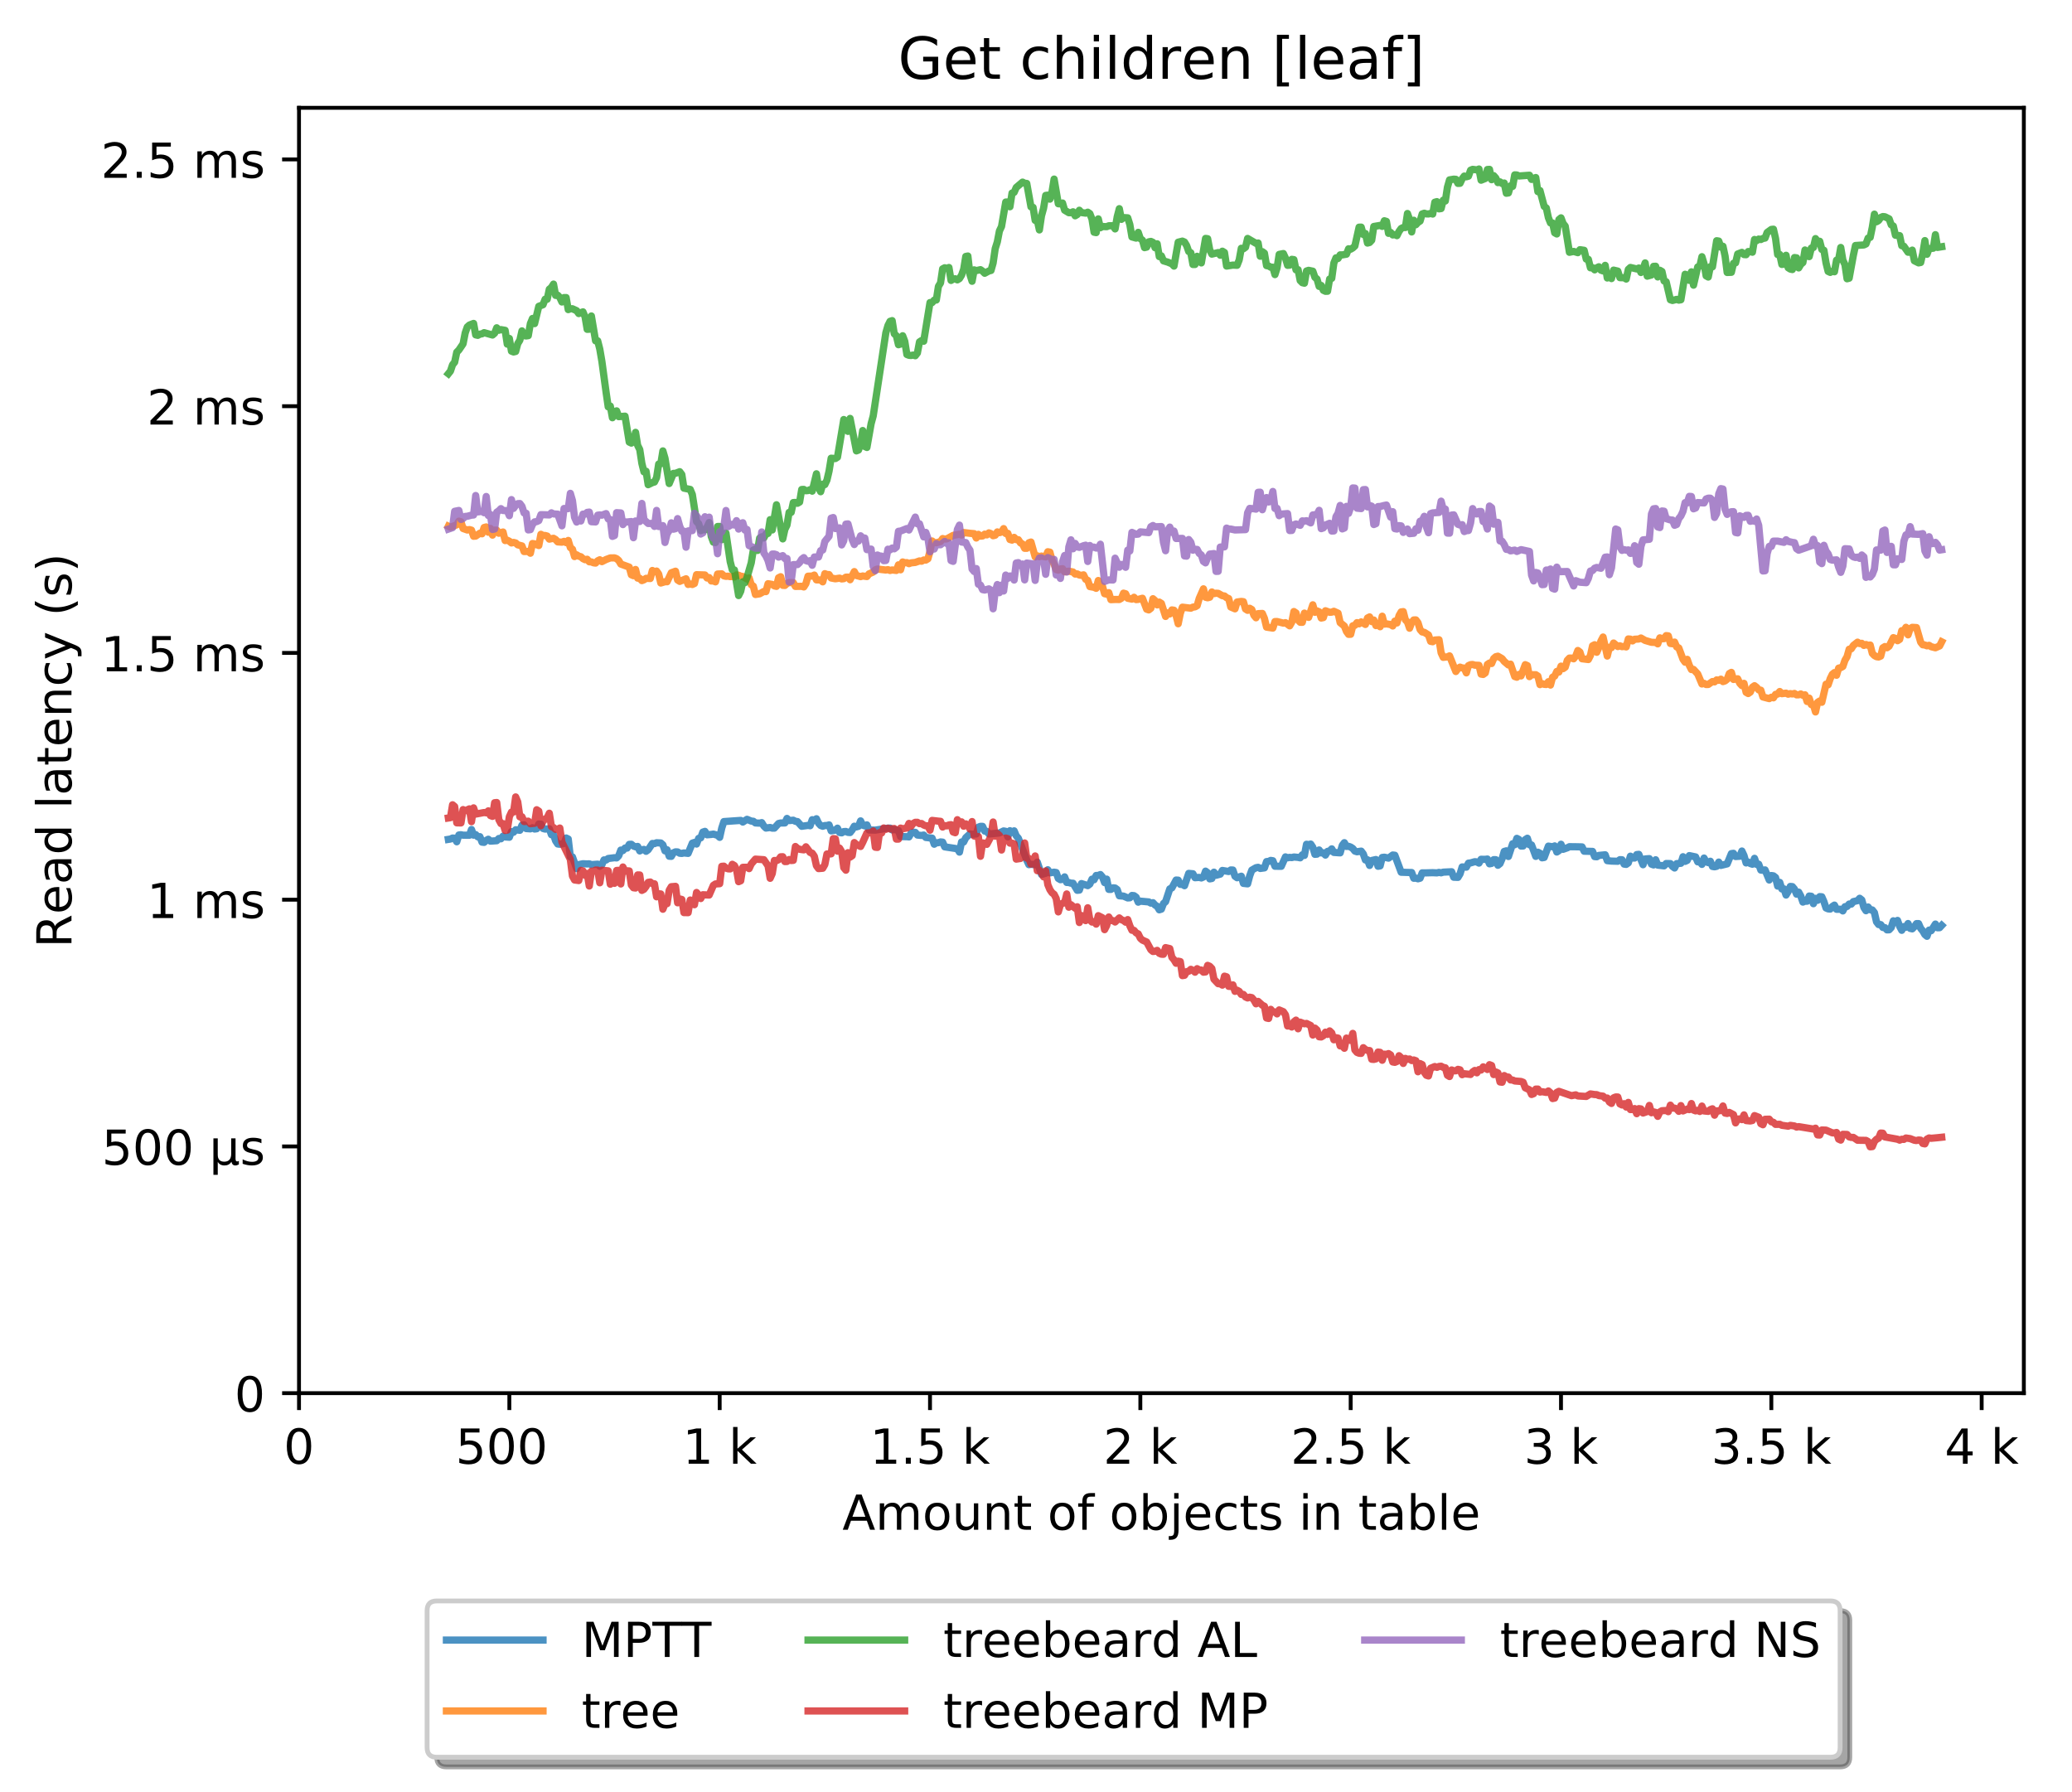 <?xml version="1.0" encoding="utf-8" standalone="no"?>
<!DOCTYPE svg PUBLIC "-//W3C//DTD SVG 1.1//EN"
  "http://www.w3.org/Graphics/SVG/1.1/DTD/svg11.dtd">
<!-- Created with matplotlib (http://matplotlib.org/) -->
<svg height="371pt" version="1.1" viewBox="0 0 429 371" width="429pt" xmlns="http://www.w3.org/2000/svg" xmlns:xlink="http://www.w3.org/1999/xlink">
 <defs>
  <style type="text/css">
*{stroke-linecap:butt;stroke-linejoin:round;}
  </style>
 </defs>
 <g id="figure_1">
  <g id="patch_1">
   <path d="M 0 371.002 
L 429.729 371.002 
L 429.729 0 
L 0 0 
z
" style="fill:#ffffff;"/>
  </g>
  <g id="axes_1">
   <g id="patch_2">
    <path d="M 61.909 288.43 
L 419.029 288.43 
L 419.029 22.318 
L 61.909 22.318 
z
" style="fill:#ffffff;"/>
   </g>
   <g id="matplotlib.axis_1">
    <g id="xtick_1">
     <g id="line2d_1">
      <defs>
       <path d="M 0 0 
L 0 3.5 
" id="mcfe40cc454" style="stroke:#000000;stroke-width:0.8;"/>
      </defs>
      <g>
       <use style="stroke:#000000;stroke-width:0.8;" x="61.909" xlink:href="#mcfe40cc454" y="288.43"/>
      </g>
     </g>
     <g id="text_1">
      <!-- 0 -->
      <defs>
       <path d="M 31.781 66.406 
Q 24.172 66.406 20.328 58.906 
Q 16.5 51.422 16.5 36.375 
Q 16.5 21.391 20.328 13.891 
Q 24.172 6.391 31.781 6.391 
Q 39.453 6.391 43.281 13.891 
Q 47.125 21.391 47.125 36.375 
Q 47.125 51.422 43.281 58.906 
Q 39.453 66.406 31.781 66.406 
z
M 31.781 74.219 
Q 44.047 74.219 50.516 64.516 
Q 56.984 54.828 56.984 36.375 
Q 56.984 17.969 50.516 8.266 
Q 44.047 -1.422 31.781 -1.422 
Q 19.531 -1.422 13.062 8.266 
Q 6.594 17.969 6.594 36.375 
Q 6.594 54.828 13.062 64.516 
Q 19.531 74.219 31.781 74.219 
z
" id="DejaVuSans-30"/>
      </defs>
      <g transform="translate(58.728 303.029)scale(0.1 -0.1)">
       <use xlink:href="#DejaVuSans-30"/>
      </g>
     </g>
    </g>
    <g id="xtick_2">
     <g id="line2d_2">
      <g>
       <use style="stroke:#000000;stroke-width:0.8;" x="105.458" xlink:href="#mcfe40cc454" y="288.43"/>
      </g>
     </g>
     <g id="text_2">
      <!-- 500  -->
      <defs>
       <path d="M 10.797 72.906 
L 49.516 72.906 
L 49.516 64.594 
L 19.828 64.594 
L 19.828 46.734 
Q 21.969 47.469 24.109 47.828 
Q 26.266 48.188 28.422 48.188 
Q 40.625 48.188 47.75 41.5 
Q 54.891 34.812 54.891 23.391 
Q 54.891 11.625 47.562 5.094 
Q 40.234 -1.422 26.906 -1.422 
Q 22.312 -1.422 17.547 -0.641 
Q 12.797 0.141 7.719 1.703 
L 7.719 11.625 
Q 12.109 9.234 16.797 8.062 
Q 21.484 6.891 26.703 6.891 
Q 35.156 6.891 40.078 11.328 
Q 45.016 15.766 45.016 23.391 
Q 45.016 31 40.078 35.438 
Q 35.156 39.891 26.703 39.891 
Q 22.75 39.891 18.812 39.016 
Q 14.891 38.141 10.797 36.281 
z
" id="DejaVuSans-35"/>
       <path id="DejaVuSans-20"/>
      </defs>
      <g transform="translate(94.325 303.029)scale(0.1 -0.1)">
       <use xlink:href="#DejaVuSans-35"/>
       <use x="63.623" xlink:href="#DejaVuSans-30"/>
       <use x="127.246" xlink:href="#DejaVuSans-30"/>
       <use x="190.869" xlink:href="#DejaVuSans-20"/>
      </g>
     </g>
    </g>
    <g id="xtick_3">
     <g id="line2d_3">
      <g>
       <use style="stroke:#000000;stroke-width:0.8;" x="149.007" xlink:href="#mcfe40cc454" y="288.43"/>
      </g>
     </g>
     <g id="text_3">
      <!-- 1 k -->
      <defs>
       <path d="M 12.406 8.297 
L 28.516 8.297 
L 28.516 63.922 
L 10.984 60.406 
L 10.984 69.391 
L 28.422 72.906 
L 38.281 72.906 
L 38.281 8.297 
L 54.391 8.297 
L 54.391 0 
L 12.406 0 
z
" id="DejaVuSans-31"/>
       <path d="M 9.078 75.984 
L 18.109 75.984 
L 18.109 31.109 
L 44.922 54.688 
L 56.391 54.688 
L 27.391 29.109 
L 57.625 0 
L 45.906 0 
L 18.109 26.703 
L 18.109 0 
L 9.078 0 
z
" id="DejaVuSans-6b"/>
      </defs>
      <g transform="translate(141.341 303.029)scale(0.1 -0.1)">
       <use xlink:href="#DejaVuSans-31"/>
       <use x="63.623" xlink:href="#DejaVuSans-20"/>
       <use x="95.41" xlink:href="#DejaVuSans-6b"/>
      </g>
     </g>
    </g>
    <g id="xtick_4">
     <g id="line2d_4">
      <g>
       <use style="stroke:#000000;stroke-width:0.8;" x="192.555" xlink:href="#mcfe40cc454" y="288.43"/>
      </g>
     </g>
     <g id="text_4">
      <!-- 1.5 k -->
      <defs>
       <path d="M 10.688 12.406 
L 21 12.406 
L 21 0 
L 10.688 0 
z
" id="DejaVuSans-2e"/>
      </defs>
      <g transform="translate(180.119 303.029)scale(0.1 -0.1)">
       <use xlink:href="#DejaVuSans-31"/>
       <use x="63.623" xlink:href="#DejaVuSans-2e"/>
       <use x="95.41" xlink:href="#DejaVuSans-35"/>
       <use x="159.033" xlink:href="#DejaVuSans-20"/>
       <use x="190.82" xlink:href="#DejaVuSans-6b"/>
      </g>
     </g>
    </g>
    <g id="xtick_5">
     <g id="line2d_5">
      <g>
       <use style="stroke:#000000;stroke-width:0.8;" x="236.104" xlink:href="#mcfe40cc454" y="288.43"/>
      </g>
     </g>
     <g id="text_5">
      <!-- 2 k -->
      <defs>
       <path d="M 19.188 8.297 
L 53.609 8.297 
L 53.609 0 
L 7.328 0 
L 7.328 8.297 
Q 12.938 14.109 22.625 23.891 
Q 32.328 33.688 34.812 36.531 
Q 39.547 41.844 41.422 45.531 
Q 43.312 49.219 43.312 52.781 
Q 43.312 58.594 39.234 62.25 
Q 35.156 65.922 28.609 65.922 
Q 23.969 65.922 18.812 64.312 
Q 13.672 62.703 7.812 59.422 
L 7.812 69.391 
Q 13.766 71.781 18.938 73 
Q 24.125 74.219 28.422 74.219 
Q 39.75 74.219 46.484 68.547 
Q 53.219 62.891 53.219 53.422 
Q 53.219 48.922 51.531 44.891 
Q 49.859 40.875 45.406 35.406 
Q 44.188 33.984 37.641 27.219 
Q 31.109 20.453 19.188 8.297 
z
" id="DejaVuSans-32"/>
      </defs>
      <g transform="translate(228.438 303.029)scale(0.1 -0.1)">
       <use xlink:href="#DejaVuSans-32"/>
       <use x="63.623" xlink:href="#DejaVuSans-20"/>
       <use x="95.41" xlink:href="#DejaVuSans-6b"/>
      </g>
     </g>
    </g>
    <g id="xtick_6">
     <g id="line2d_6">
      <g>
       <use style="stroke:#000000;stroke-width:0.8;" x="279.652" xlink:href="#mcfe40cc454" y="288.43"/>
      </g>
     </g>
     <g id="text_6">
      <!-- 2.5 k -->
      <g transform="translate(267.216 303.029)scale(0.1 -0.1)">
       <use xlink:href="#DejaVuSans-32"/>
       <use x="63.623" xlink:href="#DejaVuSans-2e"/>
       <use x="95.41" xlink:href="#DejaVuSans-35"/>
       <use x="159.033" xlink:href="#DejaVuSans-20"/>
       <use x="190.82" xlink:href="#DejaVuSans-6b"/>
      </g>
     </g>
    </g>
    <g id="xtick_7">
     <g id="line2d_7">
      <g>
       <use style="stroke:#000000;stroke-width:0.8;" x="323.201" xlink:href="#mcfe40cc454" y="288.43"/>
      </g>
     </g>
     <g id="text_7">
      <!-- 3 k -->
      <defs>
       <path d="M 40.578 39.312 
Q 47.656 37.797 51.625 33 
Q 55.609 28.219 55.609 21.188 
Q 55.609 10.406 48.188 4.484 
Q 40.766 -1.422 27.094 -1.422 
Q 22.516 -1.422 17.656 -0.516 
Q 12.797 0.391 7.625 2.203 
L 7.625 11.719 
Q 11.719 9.328 16.594 8.109 
Q 21.484 6.891 26.812 6.891 
Q 36.078 6.891 40.938 10.547 
Q 45.797 14.203 45.797 21.188 
Q 45.797 27.641 41.281 31.266 
Q 36.766 34.906 28.719 34.906 
L 20.219 34.906 
L 20.219 43.016 
L 29.109 43.016 
Q 36.375 43.016 40.234 45.922 
Q 44.094 48.828 44.094 54.297 
Q 44.094 59.906 40.109 62.906 
Q 36.141 65.922 28.719 65.922 
Q 24.656 65.922 20.016 65.031 
Q 15.375 64.156 9.812 62.312 
L 9.812 71.094 
Q 15.438 72.656 20.344 73.438 
Q 25.25 74.219 29.594 74.219 
Q 40.828 74.219 47.359 69.109 
Q 53.906 64.016 53.906 55.328 
Q 53.906 49.266 50.438 45.094 
Q 46.969 40.922 40.578 39.312 
z
" id="DejaVuSans-33"/>
      </defs>
      <g transform="translate(315.535 303.029)scale(0.1 -0.1)">
       <use xlink:href="#DejaVuSans-33"/>
       <use x="63.623" xlink:href="#DejaVuSans-20"/>
       <use x="95.41" xlink:href="#DejaVuSans-6b"/>
      </g>
     </g>
    </g>
    <g id="xtick_8">
     <g id="line2d_8">
      <g>
       <use style="stroke:#000000;stroke-width:0.8;" x="366.749" xlink:href="#mcfe40cc454" y="288.43"/>
      </g>
     </g>
     <g id="text_8">
      <!-- 3.5 k -->
      <g transform="translate(354.313 303.029)scale(0.1 -0.1)">
       <use xlink:href="#DejaVuSans-33"/>
       <use x="63.623" xlink:href="#DejaVuSans-2e"/>
       <use x="95.41" xlink:href="#DejaVuSans-35"/>
       <use x="159.033" xlink:href="#DejaVuSans-20"/>
       <use x="190.82" xlink:href="#DejaVuSans-6b"/>
      </g>
     </g>
    </g>
    <g id="xtick_9">
     <g id="line2d_9">
      <g>
       <use style="stroke:#000000;stroke-width:0.8;" x="410.298" xlink:href="#mcfe40cc454" y="288.43"/>
      </g>
     </g>
     <g id="text_9">
      <!-- 4 k -->
      <defs>
       <path d="M 37.797 64.312 
L 12.891 25.391 
L 37.797 25.391 
z
M 35.203 72.906 
L 47.609 72.906 
L 47.609 25.391 
L 58.016 25.391 
L 58.016 17.188 
L 47.609 17.188 
L 47.609 0 
L 37.797 0 
L 37.797 17.188 
L 4.891 17.188 
L 4.891 26.703 
z
" id="DejaVuSans-34"/>
      </defs>
      <g transform="translate(402.632 303.029)scale(0.1 -0.1)">
       <use xlink:href="#DejaVuSans-34"/>
       <use x="63.623" xlink:href="#DejaVuSans-20"/>
       <use x="95.41" xlink:href="#DejaVuSans-6b"/>
      </g>
     </g>
    </g>
    <g id="text_10">
     <!-- Amount of objects in table -->
     <defs>
      <path d="M 34.188 63.188 
L 20.797 26.906 
L 47.609 26.906 
z
M 28.609 72.906 
L 39.797 72.906 
L 67.578 0 
L 57.328 0 
L 50.688 18.703 
L 17.828 18.703 
L 11.188 0 
L 0.781 0 
z
" id="DejaVuSans-41"/>
      <path d="M 52 44.188 
Q 55.375 50.25 60.062 53.125 
Q 64.75 56 71.094 56 
Q 79.641 56 84.281 50.016 
Q 88.922 44.047 88.922 33.016 
L 88.922 0 
L 79.891 0 
L 79.891 32.719 
Q 79.891 40.578 77.094 44.375 
Q 74.312 48.188 68.609 48.188 
Q 61.625 48.188 57.562 43.547 
Q 53.516 38.922 53.516 30.906 
L 53.516 0 
L 44.484 0 
L 44.484 32.719 
Q 44.484 40.625 41.703 44.406 
Q 38.922 48.188 33.109 48.188 
Q 26.219 48.188 22.156 43.531 
Q 18.109 38.875 18.109 30.906 
L 18.109 0 
L 9.078 0 
L 9.078 54.688 
L 18.109 54.688 
L 18.109 46.188 
Q 21.188 51.219 25.484 53.609 
Q 29.781 56 35.688 56 
Q 41.656 56 45.828 52.969 
Q 50 49.953 52 44.188 
z
" id="DejaVuSans-6d"/>
      <path d="M 30.609 48.391 
Q 23.391 48.391 19.188 42.75 
Q 14.984 37.109 14.984 27.297 
Q 14.984 17.484 19.156 11.844 
Q 23.344 6.203 30.609 6.203 
Q 37.797 6.203 41.984 11.859 
Q 46.188 17.531 46.188 27.297 
Q 46.188 37.016 41.984 42.703 
Q 37.797 48.391 30.609 48.391 
z
M 30.609 56 
Q 42.328 56 49.016 48.375 
Q 55.719 40.766 55.719 27.297 
Q 55.719 13.875 49.016 6.219 
Q 42.328 -1.422 30.609 -1.422 
Q 18.844 -1.422 12.172 6.219 
Q 5.516 13.875 5.516 27.297 
Q 5.516 40.766 12.172 48.375 
Q 18.844 56 30.609 56 
z
" id="DejaVuSans-6f"/>
      <path d="M 8.5 21.578 
L 8.5 54.688 
L 17.484 54.688 
L 17.484 21.922 
Q 17.484 14.156 20.5 10.266 
Q 23.531 6.391 29.594 6.391 
Q 36.859 6.391 41.078 11.031 
Q 45.312 15.672 45.312 23.688 
L 45.312 54.688 
L 54.297 54.688 
L 54.297 0 
L 45.312 0 
L 45.312 8.406 
Q 42.047 3.422 37.719 1 
Q 33.406 -1.422 27.688 -1.422 
Q 18.266 -1.422 13.375 4.438 
Q 8.5 10.297 8.5 21.578 
z
M 31.109 56 
z
" id="DejaVuSans-75"/>
      <path d="M 54.891 33.016 
L 54.891 0 
L 45.906 0 
L 45.906 32.719 
Q 45.906 40.484 42.875 44.328 
Q 39.844 48.188 33.797 48.188 
Q 26.516 48.188 22.312 43.547 
Q 18.109 38.922 18.109 30.906 
L 18.109 0 
L 9.078 0 
L 9.078 54.688 
L 18.109 54.688 
L 18.109 46.188 
Q 21.344 51.125 25.703 53.562 
Q 30.078 56 35.797 56 
Q 45.219 56 50.047 50.172 
Q 54.891 44.344 54.891 33.016 
z
" id="DejaVuSans-6e"/>
      <path d="M 18.312 70.219 
L 18.312 54.688 
L 36.812 54.688 
L 36.812 47.703 
L 18.312 47.703 
L 18.312 18.016 
Q 18.312 11.328 20.141 9.422 
Q 21.969 7.516 27.594 7.516 
L 36.812 7.516 
L 36.812 0 
L 27.594 0 
Q 17.188 0 13.234 3.875 
Q 9.281 7.766 9.281 18.016 
L 9.281 47.703 
L 2.688 47.703 
L 2.688 54.688 
L 9.281 54.688 
L 9.281 70.219 
z
" id="DejaVuSans-74"/>
      <path d="M 37.109 75.984 
L 37.109 68.5 
L 28.516 68.5 
Q 23.688 68.5 21.797 66.547 
Q 19.922 64.594 19.922 59.516 
L 19.922 54.688 
L 34.719 54.688 
L 34.719 47.703 
L 19.922 47.703 
L 19.922 0 
L 10.891 0 
L 10.891 47.703 
L 2.297 47.703 
L 2.297 54.688 
L 10.891 54.688 
L 10.891 58.5 
Q 10.891 67.625 15.141 71.797 
Q 19.391 75.984 28.609 75.984 
z
" id="DejaVuSans-66"/>
      <path d="M 48.688 27.297 
Q 48.688 37.203 44.609 42.844 
Q 40.531 48.484 33.406 48.484 
Q 26.266 48.484 22.188 42.844 
Q 18.109 37.203 18.109 27.297 
Q 18.109 17.391 22.188 11.75 
Q 26.266 6.109 33.406 6.109 
Q 40.531 6.109 44.609 11.75 
Q 48.688 17.391 48.688 27.297 
z
M 18.109 46.391 
Q 20.953 51.266 25.266 53.625 
Q 29.594 56 35.594 56 
Q 45.562 56 51.781 48.094 
Q 58.016 40.188 58.016 27.297 
Q 58.016 14.406 51.781 6.484 
Q 45.562 -1.422 35.594 -1.422 
Q 29.594 -1.422 25.266 0.953 
Q 20.953 3.328 18.109 8.203 
L 18.109 0 
L 9.078 0 
L 9.078 75.984 
L 18.109 75.984 
z
" id="DejaVuSans-62"/>
      <path d="M 9.422 54.688 
L 18.406 54.688 
L 18.406 -0.984 
Q 18.406 -11.422 14.422 -16.109 
Q 10.453 -20.797 1.609 -20.797 
L -1.812 -20.797 
L -1.812 -13.188 
L 0.594 -13.188 
Q 5.719 -13.188 7.562 -10.812 
Q 9.422 -8.453 9.422 -0.984 
z
M 9.422 75.984 
L 18.406 75.984 
L 18.406 64.594 
L 9.422 64.594 
z
" id="DejaVuSans-6a"/>
      <path d="M 56.203 29.594 
L 56.203 25.203 
L 14.891 25.203 
Q 15.484 15.922 20.484 11.062 
Q 25.484 6.203 34.422 6.203 
Q 39.594 6.203 44.453 7.469 
Q 49.312 8.734 54.109 11.281 
L 54.109 2.781 
Q 49.266 0.734 44.188 -0.344 
Q 39.109 -1.422 33.891 -1.422 
Q 20.797 -1.422 13.156 6.188 
Q 5.516 13.812 5.516 26.812 
Q 5.516 40.234 12.766 48.109 
Q 20.016 56 32.328 56 
Q 43.359 56 49.781 48.891 
Q 56.203 41.797 56.203 29.594 
z
M 47.219 32.234 
Q 47.125 39.594 43.094 43.984 
Q 39.062 48.391 32.422 48.391 
Q 24.906 48.391 20.391 44.141 
Q 15.875 39.891 15.188 32.172 
z
" id="DejaVuSans-65"/>
      <path d="M 48.781 52.594 
L 48.781 44.188 
Q 44.969 46.297 41.141 47.344 
Q 37.312 48.391 33.406 48.391 
Q 24.656 48.391 19.812 42.844 
Q 14.984 37.312 14.984 27.297 
Q 14.984 17.281 19.812 11.734 
Q 24.656 6.203 33.406 6.203 
Q 37.312 6.203 41.141 7.25 
Q 44.969 8.297 48.781 10.406 
L 48.781 2.094 
Q 45.016 0.344 40.984 -0.531 
Q 36.969 -1.422 32.422 -1.422 
Q 20.062 -1.422 12.781 6.344 
Q 5.516 14.109 5.516 27.297 
Q 5.516 40.672 12.859 48.328 
Q 20.219 56 33.016 56 
Q 37.156 56 41.109 55.141 
Q 45.062 54.297 48.781 52.594 
z
" id="DejaVuSans-63"/>
      <path d="M 44.281 53.078 
L 44.281 44.578 
Q 40.484 46.531 36.375 47.5 
Q 32.281 48.484 27.875 48.484 
Q 21.188 48.484 17.844 46.438 
Q 14.5 44.391 14.5 40.281 
Q 14.5 37.156 16.891 35.375 
Q 19.281 33.594 26.516 31.984 
L 29.594 31.297 
Q 39.156 29.25 43.188 25.516 
Q 47.219 21.781 47.219 15.094 
Q 47.219 7.469 41.188 3.016 
Q 35.156 -1.422 24.609 -1.422 
Q 20.219 -1.422 15.453 -0.562 
Q 10.688 0.297 5.422 2 
L 5.422 11.281 
Q 10.406 8.688 15.234 7.391 
Q 20.062 6.109 24.812 6.109 
Q 31.156 6.109 34.562 8.281 
Q 37.984 10.453 37.984 14.406 
Q 37.984 18.062 35.516 20.016 
Q 33.062 21.969 24.703 23.781 
L 21.578 24.516 
Q 13.234 26.266 9.516 29.906 
Q 5.812 33.547 5.812 39.891 
Q 5.812 47.609 11.281 51.797 
Q 16.75 56 26.812 56 
Q 31.781 56 36.172 55.266 
Q 40.578 54.547 44.281 53.078 
z
" id="DejaVuSans-73"/>
      <path d="M 9.422 54.688 
L 18.406 54.688 
L 18.406 0 
L 9.422 0 
z
M 9.422 75.984 
L 18.406 75.984 
L 18.406 64.594 
L 9.422 64.594 
z
" id="DejaVuSans-69"/>
      <path d="M 34.281 27.484 
Q 23.391 27.484 19.188 25 
Q 14.984 22.516 14.984 16.5 
Q 14.984 11.719 18.141 8.906 
Q 21.297 6.109 26.703 6.109 
Q 34.188 6.109 38.703 11.406 
Q 43.219 16.703 43.219 25.484 
L 43.219 27.484 
z
M 52.203 31.203 
L 52.203 0 
L 43.219 0 
L 43.219 8.297 
Q 40.141 3.328 35.547 0.953 
Q 30.953 -1.422 24.312 -1.422 
Q 15.922 -1.422 10.953 3.297 
Q 6 8.016 6 15.922 
Q 6 25.141 12.172 29.828 
Q 18.359 34.516 30.609 34.516 
L 43.219 34.516 
L 43.219 35.406 
Q 43.219 41.609 39.141 45 
Q 35.062 48.391 27.688 48.391 
Q 23 48.391 18.547 47.266 
Q 14.109 46.141 10.016 43.891 
L 10.016 52.203 
Q 14.938 54.109 19.578 55.047 
Q 24.219 56 28.609 56 
Q 40.484 56 46.344 49.844 
Q 52.203 43.703 52.203 31.203 
z
" id="DejaVuSans-61"/>
      <path d="M 9.422 75.984 
L 18.406 75.984 
L 18.406 0 
L 9.422 0 
z
" id="DejaVuSans-6c"/>
     </defs>
     <g transform="translate(174.411 316.707)scale(0.1 -0.1)">
      <use xlink:href="#DejaVuSans-41"/>
      <use x="68.408" xlink:href="#DejaVuSans-6d"/>
      <use x="165.82" xlink:href="#DejaVuSans-6f"/>
      <use x="227.002" xlink:href="#DejaVuSans-75"/>
      <use x="290.381" xlink:href="#DejaVuSans-6e"/>
      <use x="353.76" xlink:href="#DejaVuSans-74"/>
      <use x="392.969" xlink:href="#DejaVuSans-20"/>
      <use x="424.756" xlink:href="#DejaVuSans-6f"/>
      <use x="485.938" xlink:href="#DejaVuSans-66"/>
      <use x="521.143" xlink:href="#DejaVuSans-20"/>
      <use x="552.93" xlink:href="#DejaVuSans-6f"/>
      <use x="614.111" xlink:href="#DejaVuSans-62"/>
      <use x="677.588" xlink:href="#DejaVuSans-6a"/>
      <use x="705.371" xlink:href="#DejaVuSans-65"/>
      <use x="766.895" xlink:href="#DejaVuSans-63"/>
      <use x="821.875" xlink:href="#DejaVuSans-74"/>
      <use x="861.084" xlink:href="#DejaVuSans-73"/>
      <use x="913.184" xlink:href="#DejaVuSans-20"/>
      <use x="944.971" xlink:href="#DejaVuSans-69"/>
      <use x="972.754" xlink:href="#DejaVuSans-6e"/>
      <use x="1036.133" xlink:href="#DejaVuSans-20"/>
      <use x="1067.92" xlink:href="#DejaVuSans-74"/>
      <use x="1107.129" xlink:href="#DejaVuSans-61"/>
      <use x="1168.408" xlink:href="#DejaVuSans-62"/>
      <use x="1231.885" xlink:href="#DejaVuSans-6c"/>
      <use x="1259.668" xlink:href="#DejaVuSans-65"/>
     </g>
    </g>
   </g>
   <g id="matplotlib.axis_2">
    <g id="ytick_1">
     <g id="line2d_10">
      <defs>
       <path d="M 0 0 
L -3.5 0 
" id="mb9652102ae" style="stroke:#000000;stroke-width:0.8;"/>
      </defs>
      <g>
       <use style="stroke:#000000;stroke-width:0.8;" x="61.909" xlink:href="#mb9652102ae" y="288.43"/>
      </g>
     </g>
     <g id="text_11">
      <!-- 0 -->
      <g transform="translate(48.547 292.229)scale(0.1 -0.1)">
       <use xlink:href="#DejaVuSans-30"/>
      </g>
     </g>
    </g>
    <g id="ytick_2">
     <g id="line2d_11">
      <g>
       <use style="stroke:#000000;stroke-width:0.8;" x="61.909" xlink:href="#mb9652102ae" y="237.346"/>
      </g>
     </g>
     <g id="text_12">
      <!-- 500 µs -->
      <defs>
       <path d="M 8.5 -20.797 
L 8.5 54.688 
L 17.484 54.688 
L 17.484 20.703 
Q 17.484 13.625 20.844 10 
Q 24.219 6.391 30.812 6.391 
Q 38.031 6.391 41.672 10.484 
Q 45.312 14.594 45.312 22.797 
L 45.312 54.688 
L 54.297 54.688 
L 54.297 12.594 
Q 54.297 9.672 55.141 8.281 
Q 56 6.891 57.812 6.891 
Q 58.25 6.891 59.031 7.156 
Q 59.812 7.422 61.188 8.016 
L 61.188 0.781 
Q 59.188 -0.344 57.391 -0.875 
Q 55.609 -1.422 53.906 -1.422 
Q 50.531 -1.422 48.531 0.484 
Q 46.531 2.391 45.797 6.297 
Q 43.359 2.438 39.812 0.5 
Q 36.281 -1.422 31.5 -1.422 
Q 26.516 -1.422 23.016 0.484 
Q 19.531 2.391 17.484 6.203 
L 17.484 -20.797 
z
" id="DejaVuSans-b5"/>
      </defs>
      <g transform="translate(21.072 241.145)scale(0.1 -0.1)">
       <use xlink:href="#DejaVuSans-35"/>
       <use x="63.623" xlink:href="#DejaVuSans-30"/>
       <use x="127.246" xlink:href="#DejaVuSans-30"/>
       <use x="190.869" xlink:href="#DejaVuSans-20"/>
       <use x="222.656" xlink:href="#DejaVuSans-b5"/>
       <use x="286.279" xlink:href="#DejaVuSans-73"/>
      </g>
     </g>
    </g>
    <g id="ytick_3">
     <g id="line2d_12">
      <g>
       <use style="stroke:#000000;stroke-width:0.8;" x="61.909" xlink:href="#mb9652102ae" y="186.262"/>
      </g>
     </g>
     <g id="text_13">
      <!-- 1 ms -->
      <g transform="translate(30.419 190.061)scale(0.1 -0.1)">
       <use xlink:href="#DejaVuSans-31"/>
       <use x="63.623" xlink:href="#DejaVuSans-20"/>
       <use x="95.41" xlink:href="#DejaVuSans-6d"/>
       <use x="192.822" xlink:href="#DejaVuSans-73"/>
      </g>
     </g>
    </g>
    <g id="ytick_4">
     <g id="line2d_13">
      <g>
       <use style="stroke:#000000;stroke-width:0.8;" x="61.909" xlink:href="#mb9652102ae" y="135.177"/>
      </g>
     </g>
     <g id="text_14">
      <!-- 1.5 ms -->
      <g transform="translate(20.878 138.977)scale(0.1 -0.1)">
       <use xlink:href="#DejaVuSans-31"/>
       <use x="63.623" xlink:href="#DejaVuSans-2e"/>
       <use x="95.41" xlink:href="#DejaVuSans-35"/>
       <use x="159.033" xlink:href="#DejaVuSans-20"/>
       <use x="190.82" xlink:href="#DejaVuSans-6d"/>
       <use x="288.232" xlink:href="#DejaVuSans-73"/>
      </g>
     </g>
    </g>
    <g id="ytick_5">
     <g id="line2d_14">
      <g>
       <use style="stroke:#000000;stroke-width:0.8;" x="61.909" xlink:href="#mb9652102ae" y="84.093"/>
      </g>
     </g>
     <g id="text_15">
      <!-- 2 ms -->
      <g transform="translate(30.419 87.892)scale(0.1 -0.1)">
       <use xlink:href="#DejaVuSans-32"/>
       <use x="63.623" xlink:href="#DejaVuSans-20"/>
       <use x="95.41" xlink:href="#DejaVuSans-6d"/>
       <use x="192.822" xlink:href="#DejaVuSans-73"/>
      </g>
     </g>
    </g>
    <g id="ytick_6">
     <g id="line2d_15">
      <g>
       <use style="stroke:#000000;stroke-width:0.8;" x="61.909" xlink:href="#mb9652102ae" y="33.009"/>
      </g>
     </g>
     <g id="text_16">
      <!-- 2.5 ms -->
      <g transform="translate(20.878 36.808)scale(0.1 -0.1)">
       <use xlink:href="#DejaVuSans-32"/>
       <use x="63.623" xlink:href="#DejaVuSans-2e"/>
       <use x="95.41" xlink:href="#DejaVuSans-35"/>
       <use x="159.033" xlink:href="#DejaVuSans-20"/>
       <use x="190.82" xlink:href="#DejaVuSans-6d"/>
       <use x="288.232" xlink:href="#DejaVuSans-73"/>
      </g>
     </g>
    </g>
    <g id="text_17">
     <!-- Read latency (s) -->
     <defs>
      <path d="M 44.391 34.188 
Q 47.562 33.109 50.562 29.594 
Q 53.562 26.078 56.594 19.922 
L 66.609 0 
L 56 0 
L 46.688 18.703 
Q 43.062 26.031 39.672 28.422 
Q 36.281 30.812 30.422 30.812 
L 19.672 30.812 
L 19.672 0 
L 9.812 0 
L 9.812 72.906 
L 32.078 72.906 
Q 44.578 72.906 50.734 67.672 
Q 56.891 62.453 56.891 51.906 
Q 56.891 45.016 53.688 40.469 
Q 50.484 35.938 44.391 34.188 
z
M 19.672 64.797 
L 19.672 38.922 
L 32.078 38.922 
Q 39.203 38.922 42.844 42.219 
Q 46.484 45.516 46.484 51.906 
Q 46.484 58.297 42.844 61.547 
Q 39.203 64.797 32.078 64.797 
z
" id="DejaVuSans-52"/>
      <path d="M 45.406 46.391 
L 45.406 75.984 
L 54.391 75.984 
L 54.391 0 
L 45.406 0 
L 45.406 8.203 
Q 42.578 3.328 38.25 0.953 
Q 33.938 -1.422 27.875 -1.422 
Q 17.969 -1.422 11.734 6.484 
Q 5.516 14.406 5.516 27.297 
Q 5.516 40.188 11.734 48.094 
Q 17.969 56 27.875 56 
Q 33.938 56 38.25 53.625 
Q 42.578 51.266 45.406 46.391 
z
M 14.797 27.297 
Q 14.797 17.391 18.875 11.75 
Q 22.953 6.109 30.078 6.109 
Q 37.203 6.109 41.297 11.75 
Q 45.406 17.391 45.406 27.297 
Q 45.406 37.203 41.297 42.844 
Q 37.203 48.484 30.078 48.484 
Q 22.953 48.484 18.875 42.844 
Q 14.797 37.203 14.797 27.297 
z
" id="DejaVuSans-64"/>
      <path d="M 32.172 -5.078 
Q 28.375 -14.844 24.75 -17.812 
Q 21.141 -20.797 15.094 -20.797 
L 7.906 -20.797 
L 7.906 -13.281 
L 13.188 -13.281 
Q 16.891 -13.281 18.938 -11.516 
Q 21 -9.766 23.484 -3.219 
L 25.094 0.875 
L 2.984 54.688 
L 12.5 54.688 
L 29.594 11.922 
L 46.688 54.688 
L 56.203 54.688 
z
" id="DejaVuSans-79"/>
      <path d="M 31 75.875 
Q 24.469 64.656 21.281 53.656 
Q 18.109 42.672 18.109 31.391 
Q 18.109 20.125 21.312 9.062 
Q 24.516 -2 31 -13.188 
L 23.188 -13.188 
Q 15.875 -1.703 12.234 9.375 
Q 8.594 20.453 8.594 31.391 
Q 8.594 42.281 12.203 53.312 
Q 15.828 64.359 23.188 75.875 
z
" id="DejaVuSans-28"/>
      <path d="M 8.016 75.875 
L 15.828 75.875 
Q 23.141 64.359 26.781 53.312 
Q 30.422 42.281 30.422 31.391 
Q 30.422 20.453 26.781 9.375 
Q 23.141 -1.703 15.828 -13.188 
L 8.016 -13.188 
Q 14.5 -2 17.703 9.062 
Q 20.906 20.125 20.906 31.391 
Q 20.906 42.672 17.703 53.656 
Q 14.5 64.656 8.016 75.875 
z
" id="DejaVuSans-29"/>
     </defs>
     <g transform="translate(14.798 196.212)rotate(-90)scale(0.1 -0.1)">
      <use xlink:href="#DejaVuSans-52"/>
      <use x="69.42" xlink:href="#DejaVuSans-65"/>
      <use x="130.943" xlink:href="#DejaVuSans-61"/>
      <use x="192.223" xlink:href="#DejaVuSans-64"/>
      <use x="255.699" xlink:href="#DejaVuSans-20"/>
      <use x="287.486" xlink:href="#DejaVuSans-6c"/>
      <use x="315.27" xlink:href="#DejaVuSans-61"/>
      <use x="376.549" xlink:href="#DejaVuSans-74"/>
      <use x="415.758" xlink:href="#DejaVuSans-65"/>
      <use x="477.281" xlink:href="#DejaVuSans-6e"/>
      <use x="540.66" xlink:href="#DejaVuSans-63"/>
      <use x="595.641" xlink:href="#DejaVuSans-79"/>
      <use x="654.82" xlink:href="#DejaVuSans-20"/>
      <use x="686.607" xlink:href="#DejaVuSans-28"/>
      <use x="725.621" xlink:href="#DejaVuSans-73"/>
      <use x="777.721" xlink:href="#DejaVuSans-29"/>
     </g>
    </g>
   </g>
   <g id="line2d_16">
    <path clip-path="url(#p63e1e47d63)" d="M 92.829 173.778 
L 93.264 173.708 
L 93.7 173.503 
L 94.135 173.532 
L 94.571 174.272 
L 95.006 172.872 
L 95.442 172.813 
L 95.877 172.912 
L 97.184 172.921 
L 97.619 171.734 
L 98.055 172.905 
L 98.49 172.787 
L 98.926 173.246 
L 99.361 173.216 
L 99.797 174.349 
L 100.232 174.396 
L 100.668 173.993 
L 101.103 173.749 
L 101.539 174.142 
L 102.845 174.052 
L 103.281 173.598 
L 103.716 173.658 
L 104.151 173.105 
L 104.587 173.274 
L 105.458 173.332 
L 105.893 172.166 
L 106.329 172.295 
L 106.764 171.788 
L 107.635 171.893 
L 108.071 170.837 
L 108.506 170.768 
L 108.942 171.537 
L 109.813 171.598 
L 110.248 171.366 
L 110.684 171.634 
L 111.119 171.578 
L 111.555 170.593 
L 111.99 170.624 
L 112.426 171.519 
L 112.861 171.644 
L 113.732 171.571 
L 114.168 172.81 
L 114.603 172.784 
L 115.039 174.082 
L 115.474 174.73 
L 115.91 174.786 
L 116.781 174.631 
L 117.216 173.491 
L 117.652 173.699 
L 118.087 177.399 
L 118.523 177.405 
L 119.393 179.839 
L 119.829 178.997 
L 120.7 178.825 
L 121.571 178.86 
L 122.006 178.838 
L 122.442 179.006 
L 123.748 178.909 
L 124.184 179.341 
L 124.619 179.017 
L 125.055 178.028 
L 125.49 178.05 
L 125.926 177.737 
L 127.232 177.573 
L 127.668 177.615 
L 128.103 177.176 
L 128.539 175.992 
L 128.974 176.091 
L 129.41 175.571 
L 129.845 175.583 
L 130.281 174.815 
L 130.716 174.793 
L 131.152 175.149 
L 131.587 175.316 
L 132.023 175.238 
L 132.458 176.168 
L 132.894 175.926 
L 133.329 175.854 
L 133.765 176.245 
L 134.2 175.927 
L 135.071 174.625 
L 135.506 174.655 
L 135.942 174.474 
L 136.813 174.521 
L 137.248 174.9 
L 137.684 176.151 
L 138.119 175.93 
L 138.555 177.262 
L 138.99 177.29 
L 139.426 176.553 
L 139.861 176.36 
L 140.297 176.376 
L 140.732 176.645 
L 141.168 176.688 
L 141.603 176.584 
L 142.474 176.675 
L 143.345 174.561 
L 143.781 174.406 
L 144.216 174.745 
L 144.652 173.568 
L 145.087 173.464 
L 145.523 172.271 
L 145.958 172.12 
L 146.394 172.832 
L 147.265 172.756 
L 147.7 172.683 
L 148.571 172.935 
L 149.007 173.356 
L 149.442 171.42 
L 149.877 170.092 
L 153.361 169.849 
L 153.797 170.192 
L 154.668 169.625 
L 155.539 169.988 
L 155.974 170.026 
L 156.41 170.373 
L 157.281 170.416 
L 157.716 170.309 
L 158.152 171.016 
L 158.587 171.433 
L 159.458 171.314 
L 159.894 171.451 
L 160.329 171.448 
L 161.2 170.49 
L 161.636 170.387 
L 162.507 170.374 
L 162.942 169.443 
L 163.378 169.886 
L 164.249 169.811 
L 164.684 170.037 
L 165.119 170.097 
L 165.99 171.066 
L 166.861 170.944 
L 167.297 170.885 
L 167.732 170.953 
L 168.168 169.707 
L 168.603 169.822 
L 169.039 169.506 
L 169.474 170.432 
L 169.91 170.899 
L 170.345 171.059 
L 170.781 170.914 
L 171.216 170.905 
L 171.652 170.779 
L 172.087 172.013 
L 172.958 171.865 
L 173.394 171.459 
L 173.829 172.352 
L 174.265 172.426 
L 174.7 172.165 
L 175.136 172.139 
L 175.571 172.327 
L 176.007 172.36 
L 176.442 171.809 
L 176.878 171.048 
L 177.313 171.196 
L 177.749 171.066 
L 178.184 169.95 
L 178.62 170.84 
L 179.055 170.984 
L 179.49 170.779 
L 179.926 171.827 
L 181.232 171.86 
L 183.845 171.446 
L 184.281 171.443 
L 184.716 171.818 
L 185.152 171.722 
L 186.023 171.944 
L 186.458 173.201 
L 187.765 173.218 
L 188.2 173.263 
L 188.636 172.494 
L 189.071 172.301 
L 189.507 172.326 
L 189.942 172.88 
L 190.813 172.967 
L 191.249 172.878 
L 191.684 173.38 
L 192.991 173.521 
L 193.426 174.776 
L 193.862 174.478 
L 194.297 174.464 
L 194.732 174.306 
L 195.168 174.349 
L 195.603 175.326 
L 198.216 175.721 
L 198.652 176.415 
L 199.087 174.31 
L 199.523 174.322 
L 199.958 173.44 
L 200.829 172.64 
L 201.265 172.73 
L 202.136 172.654 
L 202.571 171.247 
L 203.007 171.075 
L 203.442 171.086 
L 203.878 172.062 
L 204.313 172.112 
L 204.749 172.662 
L 206.926 172.454 
L 207.797 172.03 
L 208.233 172.116 
L 208.668 173.253 
L 209.104 171.982 
L 209.539 172.366 
L 209.974 172.012 
L 210.41 173.044 
L 210.845 173.529 
L 212.587 178.073 
L 213.023 179.011 
L 213.458 178.938 
L 214.329 179.024 
L 214.765 178.487 
L 215.636 181.04 
L 216.507 180.788 
L 216.942 180.065 
L 217.378 180.71 
L 218.249 180.57 
L 218.684 180.644 
L 219.12 181.863 
L 219.555 182.122 
L 219.991 182.055 
L 220.426 181.542 
L 220.862 182.694 
L 221.297 182.701 
L 221.733 182.846 
L 222.168 182.855 
L 223.039 184.32 
L 223.475 184.276 
L 223.91 182.932 
L 224.781 183.206 
L 225.216 183.354 
L 225.652 183.021 
L 226.087 182.015 
L 226.523 182.136 
L 226.958 181.247 
L 227.394 181.244 
L 227.829 181.058 
L 228.265 181.566 
L 228.7 182.725 
L 229.136 182.005 
L 229.571 184.126 
L 230.007 184.136 
L 230.442 183.808 
L 230.878 183.848 
L 231.313 184.169 
L 231.749 185.457 
L 232.62 185.522 
L 233.491 185.9 
L 233.926 185.868 
L 234.362 185.391 
L 234.797 185.432 
L 235.233 185.753 
L 235.668 186.775 
L 236.104 186.568 
L 237.846 186.726 
L 238.281 186.976 
L 238.717 186.884 
L 239.152 187.37 
L 239.588 187.632 
L 240.023 188.359 
L 240.458 188.22 
L 240.894 187.06 
L 241.329 186.674 
L 242.2 184.026 
L 242.636 183.822 
L 243.507 182.199 
L 243.942 182.222 
L 244.378 183.088 
L 244.813 183.096 
L 245.249 183.366 
L 246.12 180.819 
L 246.991 180.898 
L 247.426 181.712 
L 248.297 181.65 
L 248.733 181.764 
L 249.168 181.572 
L 249.604 180.354 
L 250.039 180.687 
L 250.475 181.955 
L 250.91 181.873 
L 251.346 180.568 
L 251.781 181.21 
L 252.652 180.971 
L 253.088 180.209 
L 254.394 180.43 
L 254.83 180.11 
L 255.265 180.125 
L 255.7 181.415 
L 256.136 181.719 
L 257.007 181.403 
L 257.442 182.888 
L 258.313 182.984 
L 258.749 181.328 
L 259.184 180.144 
L 260.055 179.641 
L 260.491 179.561 
L 260.926 179.795 
L 261.797 179.677 
L 262.233 178.376 
L 262.668 178.34 
L 263.104 178.13 
L 263.539 178.201 
L 263.975 179.339 
L 265.281 179.352 
L 266.152 177.403 
L 266.588 177.596 
L 267.023 177.499 
L 267.459 177.551 
L 267.894 177.426 
L 268.765 177.506 
L 269.201 177.596 
L 269.636 176.978 
L 270.072 177.103 
L 270.507 174.789 
L 270.942 174.864 
L 271.378 174.75 
L 271.813 175.404 
L 272.249 176.875 
L 272.684 176.832 
L 273.12 175.969 
L 273.555 176.58 
L 273.991 176.553 
L 274.426 177.027 
L 274.862 176.264 
L 275.297 176.187 
L 275.733 175.741 
L 276.168 176.476 
L 277.475 176.568 
L 277.91 175.021 
L 278.346 174.462 
L 278.781 175.237 
L 279.217 175.209 
L 279.652 175.37 
L 280.088 175.657 
L 280.523 176.201 
L 280.959 176.34 
L 281.83 176.21 
L 282.265 176.788 
L 282.701 178.042 
L 283.136 178.001 
L 283.572 179.174 
L 284.007 178.148 
L 284.878 177.949 
L 285.314 179.343 
L 285.749 179.268 
L 286.184 177.523 
L 286.62 177.465 
L 287.491 177.659 
L 288.362 177.016 
L 288.797 177.062 
L 290.104 180.579 
L 291.41 180.624 
L 292.281 180.636 
L 292.717 181.824 
L 293.152 181.805 
L 293.588 181.937 
L 294.023 181.817 
L 294.459 180.708 
L 295.33 180.709 
L 296.636 180.671 
L 297.507 180.713 
L 297.943 180.608 
L 298.378 180.701 
L 298.814 180.565 
L 300.556 180.479 
L 300.991 181.612 
L 301.862 181.646 
L 302.297 180.922 
L 302.733 179.482 
L 303.604 179.527 
L 304.039 178.7 
L 304.475 178.652 
L 305.346 178.395 
L 305.781 178.447 
L 306.217 178.687 
L 306.652 177.9 
L 307.523 177.914 
L 307.959 177.848 
L 308.394 178.84 
L 308.83 178.754 
L 309.265 177.979 
L 309.701 177.984 
L 310.136 179.139 
L 310.572 178.788 
L 311.007 177.765 
L 311.443 176.271 
L 311.878 176.148 
L 312.314 177.318 
L 313.185 174.679 
L 313.62 174.885 
L 314.056 173.566 
L 314.491 173.799 
L 314.927 175.161 
L 315.362 175.145 
L 315.798 173.827 
L 316.233 173.541 
L 316.668 174.898 
L 317.104 174.937 
L 317.975 177.298 
L 318.41 176.431 
L 318.846 176.654 
L 319.281 177.592 
L 319.717 177.52 
L 320.588 175.174 
L 321.459 175.31 
L 321.894 175.13 
L 322.33 176.394 
L 322.765 176.115 
L 323.201 174.788 
L 323.636 175.833 
L 324.507 175.524 
L 324.943 175.291 
L 326.249 175.305 
L 327.556 175.334 
L 327.991 176.226 
L 329.733 176.267 
L 330.169 177.341 
L 330.604 177.376 
L 331.04 177.098 
L 332.346 176.97 
L 332.781 178.183 
L 333.652 178.271 
L 334.959 178.309 
L 335.394 177.98 
L 335.83 177.996 
L 336.265 178.896 
L 336.701 178.954 
L 337.136 178.648 
L 337.572 177.255 
L 338.007 177.627 
L 338.443 177.64 
L 338.878 176.924 
L 339.314 176.88 
L 340.185 179.025 
L 340.62 177.829 
L 341.491 177.764 
L 341.927 178.905 
L 342.362 179.064 
L 342.798 177.999 
L 343.233 179.106 
L 344.54 179.257 
L 344.975 178.773 
L 345.846 178.791 
L 346.281 179.379 
L 346.717 179.702 
L 347.152 178.797 
L 348.023 178.728 
L 348.459 177.369 
L 348.894 178.331 
L 349.33 178.125 
L 349.765 177.135 
L 351.072 177.411 
L 351.507 178.428 
L 351.943 178.377 
L 352.378 178.953 
L 352.814 177.645 
L 353.249 178.417 
L 353.685 178.589 
L 354.12 178.303 
L 354.556 179.379 
L 354.991 179.454 
L 355.427 179.354 
L 355.862 178.48 
L 356.298 179.168 
L 357.604 178.848 
L 358.475 176.725 
L 358.911 176.663 
L 359.346 177.326 
L 360.217 177.268 
L 360.653 176.189 
L 361.088 177.123 
L 361.523 178.651 
L 361.959 178.467 
L 362.394 178.781 
L 362.83 178.921 
L 363.265 177.702 
L 363.701 178.956 
L 364.136 178.921 
L 364.572 180.13 
L 365.007 180.178 
L 365.443 180.096 
L 366.314 182.189 
L 366.749 181.263 
L 367.185 181.329 
L 367.62 181.667 
L 368.056 183.452 
L 368.491 182.677 
L 368.927 184.04 
L 369.362 184.021 
L 369.798 185.3 
L 370.233 184.576 
L 370.669 183.52 
L 371.104 183.557 
L 371.54 184.067 
L 371.975 185.119 
L 372.411 184.7 
L 372.846 185.51 
L 373.282 186.76 
L 373.717 186.573 
L 374.153 186.576 
L 374.588 185.506 
L 375.024 185.556 
L 375.459 187.093 
L 375.895 185.984 
L 376.33 186.386 
L 376.765 185.632 
L 377.201 185.664 
L 377.636 186.66 
L 378.072 187.977 
L 378.507 188.165 
L 378.943 188.201 
L 379.378 187.67 
L 379.814 187.385 
L 380.249 188.249 
L 381.12 188.239 
L 381.556 188.587 
L 381.991 187.714 
L 382.427 187.665 
L 382.862 187.166 
L 383.298 187.182 
L 383.733 186.658 
L 384.604 186.46 
L 385.04 185.974 
L 385.475 186.317 
L 385.911 187.886 
L 386.346 188.546 
L 386.782 187.772 
L 387.217 188.341 
L 387.653 188.39 
L 388.088 188.935 
L 388.524 190.845 
L 388.959 191.412 
L 389.395 191.418 
L 389.83 192.011 
L 390.266 192.049 
L 390.701 192.515 
L 391.137 192.492 
L 391.572 192.03 
L 392.007 190.636 
L 392.443 190.864 
L 392.878 190.557 
L 393.314 191.779 
L 393.749 192.603 
L 394.185 191.834 
L 394.62 191.969 
L 395.056 191.201 
L 395.491 192.207 
L 395.927 192.3 
L 396.362 191.857 
L 396.798 191.22 
L 397.233 191.213 
L 397.669 192.206 
L 398.104 192.725 
L 398.54 193.484 
L 398.975 193.841 
L 399.411 192.559 
L 399.846 192.681 
L 400.717 191.309 
L 401.153 192.076 
L 401.588 192.057 
L 402.024 191.587 
L 402.024 191.587 
" style="fill:none;opacity:0.8;stroke:#1f77b4;stroke-linecap:square;stroke-width:1.5;"/>
   </g>
   <g id="line2d_17">
    <path clip-path="url(#p63e1e47d63)" d="M 92.829 108.94 
L 93.264 109.148 
L 94.571 108.648 
L 95.006 107.894 
L 95.442 108.029 
L 95.877 109.419 
L 96.748 109.725 
L 97.184 109.641 
L 97.619 109.755 
L 98.055 111.019 
L 98.49 110.984 
L 99.361 110.39 
L 99.797 110.513 
L 100.232 109.212 
L 100.668 109.094 
L 101.103 110.186 
L 101.539 109.398 
L 101.974 110.785 
L 102.41 109.758 
L 102.845 109.763 
L 103.281 110.397 
L 104.151 110.144 
L 104.587 111.912 
L 105.022 111.838 
L 105.458 112.05 
L 105.893 112.407 
L 106.329 112.298 
L 106.764 112.406 
L 107.2 112.796 
L 108.071 113.019 
L 108.506 114.185 
L 109.377 114.161 
L 109.813 114.534 
L 110.248 112.526 
L 110.684 112.596 
L 111.555 112.943 
L 111.99 110.62 
L 112.426 110.865 
L 112.861 110.86 
L 113.297 110.98 
L 113.732 111.617 
L 114.603 111.44 
L 115.039 111.703 
L 115.474 112.186 
L 116.345 112.249 
L 116.781 112.078 
L 117.216 112.344 
L 117.652 111.89 
L 118.087 113.362 
L 118.523 113.71 
L 118.958 115.225 
L 119.393 114.862 
L 119.829 115.149 
L 120.264 115.26 
L 120.7 115.66 
L 121.135 115.871 
L 121.571 115.786 
L 122.006 116.307 
L 122.442 116.332 
L 122.877 116.516 
L 123.313 116.577 
L 123.748 116.104 
L 124.184 115.892 
L 124.619 116.275 
L 125.49 115.834 
L 126.361 115.508 
L 127.232 115.496 
L 127.668 115.663 
L 128.103 116.039 
L 128.539 116.776 
L 130.281 117.409 
L 130.716 118.998 
L 131.152 119.185 
L 131.587 117.899 
L 132.023 119.691 
L 132.458 119.728 
L 132.894 120.202 
L 133.329 120.035 
L 133.765 119.736 
L 134.635 119.771 
L 135.071 118.108 
L 135.506 118.393 
L 135.942 118.227 
L 136.377 118.845 
L 136.813 120.702 
L 137.684 120.438 
L 138.119 120.439 
L 138.99 118.582 
L 139.861 118.261 
L 140.297 120.083 
L 140.732 120.364 
L 142.039 119.825 
L 142.474 121.001 
L 142.91 120.895 
L 143.345 121.006 
L 143.781 120.808 
L 144.216 118.98 
L 145.958 119.037 
L 146.394 119.664 
L 146.829 119.575 
L 147.265 120.275 
L 147.7 120.282 
L 148.136 120.459 
L 148.571 118.841 
L 149.442 118.808 
L 149.877 119.215 
L 150.313 119.326 
L 150.748 119.283 
L 151.184 119.389 
L 151.619 119.322 
L 152.055 119.458 
L 152.49 119.016 
L 152.926 119.085 
L 153.361 119.291 
L 153.797 119.349 
L 154.668 119.876 
L 155.103 119.65 
L 155.539 121.045 
L 155.974 121.353 
L 156.41 123.078 
L 157.281 122.935 
L 158.152 122.449 
L 158.587 122.48 
L 159.023 120.846 
L 159.894 120.998 
L 160.329 121.299 
L 160.765 121.396 
L 161.2 119.618 
L 161.636 119.398 
L 162.071 121.179 
L 162.507 121.203 
L 162.942 120.795 
L 163.378 120.615 
L 164.249 120.63 
L 164.684 121.407 
L 165.99 121.384 
L 166.426 121.516 
L 166.861 120.823 
L 167.297 119.29 
L 168.168 119.262 
L 168.603 119.058 
L 169.039 120.05 
L 169.91 120.065 
L 170.345 120.459 
L 170.781 118.768 
L 171.216 118.943 
L 171.652 118.962 
L 172.087 119.663 
L 172.958 119.828 
L 173.829 119.691 
L 174.265 119.854 
L 174.7 119.801 
L 175.136 119.494 
L 175.571 119.479 
L 176.007 120.021 
L 176.878 118.338 
L 177.313 119.147 
L 178.184 119.38 
L 178.62 119.245 
L 179.49 119.363 
L 179.926 118.81 
L 180.797 118.43 
L 181.232 117.964 
L 181.668 117.81 
L 183.41 118.01 
L 183.845 117.931 
L 184.281 118.108 
L 184.716 117.993 
L 185.587 118.101 
L 186.023 116.939 
L 186.458 117.967 
L 186.894 116.346 
L 187.329 116.504 
L 187.765 116.482 
L 188.2 116.697 
L 188.636 116.531 
L 189.507 116.44 
L 190.378 116.129 
L 190.813 116.186 
L 191.249 115.939 
L 191.684 115.956 
L 192.12 115.691 
L 192.555 114.146 
L 192.991 111.999 
L 193.426 112.332 
L 193.862 112.372 
L 194.732 112.122 
L 195.168 111.502 
L 195.603 111.605 
L 196.039 111.56 
L 197.345 110.84 
L 198.652 110.609 
L 199.087 110.773 
L 199.523 110.25 
L 200.829 110.411 
L 201.7 110.486 
L 202.136 111.385 
L 202.571 110.628 
L 203.007 110.998 
L 203.442 110.955 
L 203.878 110.586 
L 204.313 110.74 
L 204.749 110.32 
L 205.184 110.484 
L 205.62 110.914 
L 206.055 110.803 
L 206.491 110.124 
L 206.926 110.281 
L 207.362 110.151 
L 207.797 109.441 
L 208.233 110.454 
L 208.668 110.417 
L 209.104 111.698 
L 209.539 111.819 
L 209.974 111.253 
L 210.41 111.723 
L 210.845 111.738 
L 211.281 112.389 
L 211.716 112.635 
L 212.152 113.513 
L 212.587 113.517 
L 213.023 112.372 
L 213.458 112.221 
L 214.329 115.298 
L 214.765 115.068 
L 215.2 115.252 
L 215.636 115.122 
L 216.507 115.295 
L 216.942 114.229 
L 217.378 114.311 
L 217.813 115.961 
L 218.249 116.813 
L 218.684 117.921 
L 219.12 118.035 
L 219.555 117.795 
L 219.991 117.738 
L 220.426 118.391 
L 221.297 118.248 
L 222.168 118.421 
L 222.604 118.844 
L 223.039 118.819 
L 223.475 119.047 
L 223.91 119.115 
L 224.346 119.011 
L 224.781 119.933 
L 225.216 120.156 
L 225.652 121.445 
L 226.523 121.596 
L 226.958 121.802 
L 227.394 120.183 
L 227.829 121.376 
L 228.265 121.383 
L 228.7 122.916 
L 229.136 123.007 
L 229.571 122.699 
L 230.007 124.148 
L 230.878 124.106 
L 231.749 124.115 
L 232.184 123.863 
L 232.62 122.803 
L 233.055 122.927 
L 233.491 123.859 
L 234.362 124.037 
L 234.797 123.654 
L 235.233 124.134 
L 235.668 124.093 
L 236.539 123.858 
L 237.41 126.122 
L 237.846 126.27 
L 238.281 125.933 
L 238.717 123.953 
L 239.152 124.338 
L 239.588 125.233 
L 240.023 124.648 
L 240.458 124.929 
L 241.329 127.624 
L 241.765 126.884 
L 242.2 127.109 
L 242.636 126.272 
L 243.071 126.34 
L 243.507 127.423 
L 243.942 129.139 
L 244.378 126.983 
L 244.813 125.705 
L 246.555 125.913 
L 246.991 125.69 
L 247.426 125.643 
L 247.862 125.389 
L 248.297 123.883 
L 249.168 121.906 
L 249.604 123.65 
L 250.039 123.761 
L 250.475 123.642 
L 250.91 122.556 
L 251.346 122.901 
L 251.781 122.81 
L 252.217 122.839 
L 253.088 123.334 
L 253.523 123.386 
L 253.959 123.742 
L 254.394 123.918 
L 254.83 125.67 
L 255.7 126.046 
L 256.136 124.633 
L 257.007 124.512 
L 257.442 124.57 
L 257.878 126.084 
L 258.313 126.358 
L 258.749 125.933 
L 259.184 126.191 
L 259.62 127.387 
L 260.055 127.899 
L 260.491 127.046 
L 261.362 127.004 
L 261.797 128.024 
L 262.233 129.836 
L 263.539 130.036 
L 263.975 128.684 
L 264.41 128.675 
L 265.717 129.008 
L 266.152 128.911 
L 267.023 129.57 
L 267.459 128.811 
L 267.894 126.605 
L 268.33 126.898 
L 268.765 128.392 
L 269.201 128.83 
L 269.636 128.84 
L 270.072 126.933 
L 270.507 127.638 
L 270.942 127.817 
L 271.813 125.217 
L 272.249 126.764 
L 272.684 126.476 
L 273.12 126.662 
L 273.555 127.954 
L 273.991 127.862 
L 274.426 126.447 
L 275.297 126.768 
L 275.733 126.732 
L 276.168 126.555 
L 277.039 126.946 
L 277.475 128.904 
L 278.346 129.616 
L 278.781 130.734 
L 279.217 131.328 
L 279.652 131.315 
L 280.088 129.561 
L 280.523 129.461 
L 280.959 128.903 
L 281.394 129.151 
L 281.83 128.752 
L 282.701 129.282 
L 283.136 127.942 
L 283.572 127.721 
L 284.007 128.687 
L 284.443 128.367 
L 284.878 129.516 
L 285.314 129.283 
L 285.749 129.753 
L 286.184 127.574 
L 286.62 129.215 
L 287.055 129.159 
L 287.926 129.299 
L 288.362 129.594 
L 288.797 128.587 
L 289.233 128.975 
L 289.668 127.449 
L 290.104 126.685 
L 290.539 126.625 
L 290.975 128.317 
L 291.41 128.783 
L 291.846 130.061 
L 292.281 128.886 
L 292.717 128.348 
L 293.152 128.343 
L 293.588 128.923 
L 294.023 130.345 
L 294.459 130.837 
L 294.894 130.911 
L 295.765 131.461 
L 296.201 132.78 
L 296.636 132.859 
L 297.072 132.506 
L 297.943 132.447 
L 298.378 135.157 
L 298.814 136.093 
L 299.685 135.989 
L 300.12 135.786 
L 301.426 139.024 
L 301.862 138.424 
L 302.297 138.115 
L 302.733 138.284 
L 303.168 138.311 
L 303.604 139.303 
L 304.039 137.801 
L 304.475 137.605 
L 304.91 137.568 
L 305.346 137.713 
L 306.217 137.742 
L 306.652 139.561 
L 307.088 139.631 
L 307.523 139.321 
L 307.959 137.556 
L 308.394 137.266 
L 308.83 137.368 
L 309.265 136.345 
L 309.701 135.96 
L 310.136 135.853 
L 311.007 136.363 
L 311.443 136.932 
L 312.314 137.669 
L 312.749 137.495 
L 313.62 140.059 
L 314.056 140.206 
L 314.491 139.621 
L 314.927 139.936 
L 315.798 137.608 
L 316.233 137.8 
L 316.668 140.082 
L 317.104 139.692 
L 317.975 139.684 
L 318.41 139.967 
L 318.846 141.738 
L 319.281 141.519 
L 319.717 141.68 
L 320.152 141.713 
L 320.588 141.134 
L 321.023 141.829 
L 321.459 140.204 
L 321.894 139.969 
L 322.33 139.01 
L 322.765 139.134 
L 323.201 137.913 
L 323.636 138.432 
L 324.072 138.126 
L 324.507 136.706 
L 324.943 136.244 
L 325.378 136.243 
L 325.814 136.393 
L 326.249 135.821 
L 326.685 134.673 
L 327.12 135.003 
L 327.556 136.384 
L 328.862 136.543 
L 329.298 135.691 
L 329.733 133.696 
L 330.169 133.48 
L 330.604 135.041 
L 331.04 134.044 
L 331.475 132.704 
L 331.91 131.884 
L 332.781 135.825 
L 333.217 134.004 
L 333.652 134.089 
L 334.088 133.125 
L 334.959 133.854 
L 335.394 133.704 
L 335.83 133.878 
L 336.265 133.825 
L 336.701 133.932 
L 337.136 132.283 
L 337.572 132.322 
L 338.007 132.692 
L 338.443 132.343 
L 339.314 132.299 
L 339.749 132.088 
L 340.62 132.592 
L 341.927 132.974 
L 342.798 133.002 
L 343.233 133.297 
L 343.669 132.052 
L 344.104 132.226 
L 344.54 132.223 
L 344.975 131.594 
L 345.411 131.641 
L 345.846 133.218 
L 346.281 133.271 
L 346.717 132.93 
L 347.152 133.936 
L 347.588 134.143 
L 348.459 136.49 
L 348.894 137.096 
L 349.33 136.504 
L 349.765 137.754 
L 350.201 138.618 
L 350.636 138.588 
L 351.507 139.535 
L 352.378 141.607 
L 352.814 141.468 
L 353.249 141.718 
L 353.685 141.705 
L 354.556 141.099 
L 354.991 141.17 
L 355.427 140.763 
L 355.862 140.849 
L 356.298 140.609 
L 356.733 141.111 
L 357.169 140.967 
L 357.604 140.615 
L 358.04 139.449 
L 358.475 139.202 
L 358.911 140.664 
L 359.782 140.531 
L 360.217 141.466 
L 360.653 141.938 
L 361.088 141.474 
L 361.523 143.329 
L 361.959 143.583 
L 362.394 143.284 
L 362.83 142.276 
L 363.265 141.963 
L 363.701 142.304 
L 364.136 142.823 
L 364.572 142.892 
L 365.007 144.294 
L 366.314 144.638 
L 366.749 144.351 
L 367.185 144.47 
L 367.62 143.757 
L 368.056 143.695 
L 368.491 143.163 
L 368.927 143.613 
L 369.798 143.504 
L 370.233 143.721 
L 370.669 143.6 
L 371.104 143.677 
L 371.54 143.565 
L 371.975 143.858 
L 372.411 143.852 
L 372.846 143.668 
L 373.282 143.951 
L 373.717 143.849 
L 374.153 145.233 
L 374.588 144.531 
L 375.024 145.87 
L 375.459 145.911 
L 375.895 147.394 
L 376.33 145.402 
L 376.765 145.123 
L 377.201 145.391 
L 378.072 141.647 
L 378.507 141.775 
L 378.943 140.488 
L 379.378 139.596 
L 379.814 139.245 
L 380.249 139.799 
L 380.685 138.324 
L 381.12 138.227 
L 381.556 137.973 
L 381.991 136.697 
L 382.427 135.954 
L 382.862 134.412 
L 383.298 134.319 
L 383.733 133.631 
L 384.604 132.947 
L 385.04 133.241 
L 385.475 133.186 
L 385.911 133.622 
L 386.346 133.434 
L 386.782 133.605 
L 387.217 133.543 
L 387.653 135.264 
L 388.088 135.716 
L 388.524 135.96 
L 388.959 136.014 
L 389.395 135.833 
L 389.83 134.123 
L 390.266 133.857 
L 390.701 134.106 
L 391.137 133.778 
L 392.007 132.014 
L 392.443 132.167 
L 392.878 132.647 
L 393.314 132.371 
L 393.749 130.567 
L 394.185 130.607 
L 394.62 129.872 
L 395.056 131.432 
L 395.491 130.13 
L 395.927 129.877 
L 396.798 129.926 
L 397.669 132.959 
L 398.104 133.489 
L 398.54 133.539 
L 398.975 133.705 
L 399.411 133.6 
L 399.846 133.891 
L 400.717 134.11 
L 401.588 133.733 
L 402.024 132.874 
L 402.024 132.874 
" style="fill:none;opacity:0.8;stroke:#ff7f0e;stroke-linecap:square;stroke-width:1.5;"/>
   </g>
   <g id="line2d_18">
    <path clip-path="url(#p63e1e47d63)" d="M 92.829 77.374 
L 93.264 76.83 
L 93.7 75.516 
L 94.135 74.982 
L 94.571 72.912 
L 95.006 72.469 
L 95.877 71.187 
L 96.313 68.939 
L 96.748 67.691 
L 97.184 67.296 
L 98.055 66.96 
L 98.49 69.328 
L 98.926 69.425 
L 99.361 69.181 
L 99.797 69.113 
L 100.232 68.869 
L 101.974 69.359 
L 102.41 68.984 
L 102.845 67.863 
L 103.281 68.372 
L 103.716 68.239 
L 104.587 68.39 
L 105.022 71.247 
L 105.458 70.072 
L 105.893 72.7 
L 106.329 72.867 
L 106.764 72.767 
L 107.2 71.141 
L 107.635 70.432 
L 108.071 68.503 
L 108.506 69.495 
L 108.942 69.553 
L 109.377 69.491 
L 109.813 66.99 
L 110.248 65.935 
L 110.684 66.999 
L 111.555 63.417 
L 112.426 63.09 
L 112.861 61.949 
L 113.297 61.951 
L 113.732 59.876 
L 114.168 59.517 
L 114.603 58.818 
L 115.039 61.158 
L 115.474 61.118 
L 115.91 61.586 
L 116.345 62.522 
L 116.781 61.607 
L 117.216 61.607 
L 117.652 64.098 
L 118.087 63.926 
L 118.523 63.925 
L 119.393 64.322 
L 119.829 64.916 
L 120.7 64.565 
L 121.135 65.6 
L 121.571 68.177 
L 122.006 68.157 
L 122.442 65.415 
L 123.313 70.566 
L 123.748 70.561 
L 124.184 72.274 
L 124.619 74.818 
L 125.49 81.219 
L 125.926 84.232 
L 126.361 84.07 
L 126.797 86.485 
L 127.232 85.209 
L 127.668 85.064 
L 128.103 86.256 
L 129.41 86.162 
L 130.281 91.524 
L 130.716 91.733 
L 131.152 91.462 
L 131.587 89.512 
L 132.023 92.195 
L 132.458 93.07 
L 132.894 95.933 
L 133.329 97.685 
L 133.765 97.558 
L 134.2 100.347 
L 135.071 99.918 
L 135.506 99.791 
L 135.942 98.884 
L 136.377 96.072 
L 136.813 96.019 
L 137.248 93.353 
L 137.684 94.862 
L 138.555 100.107 
L 139.426 98.006 
L 139.861 97.991 
L 140.732 97.657 
L 141.168 98.242 
L 141.603 101.061 
L 142.91 101.327 
L 143.345 102.384 
L 144.216 107.985 
L 144.652 108.414 
L 145.087 109.856 
L 145.523 109.676 
L 145.958 109.692 
L 146.394 109.133 
L 146.829 108.19 
L 147.265 111.065 
L 147.7 112.239 
L 148.136 112.324 
L 148.571 109.001 
L 149.007 108.991 
L 149.442 111.73 
L 149.877 111.495 
L 150.313 110.371 
L 151.184 116.276 
L 151.619 117.972 
L 152.055 117.995 
L 152.926 123.3 
L 153.361 122.413 
L 153.797 120.452 
L 154.232 120.633 
L 154.668 119.539 
L 155.539 116.52 
L 155.974 113.872 
L 156.41 113.698 
L 156.845 113.962 
L 157.281 111.412 
L 157.716 111.135 
L 158.152 111.363 
L 158.587 110.535 
L 159.023 110.435 
L 159.458 107.584 
L 159.894 109.721 
L 160.765 104.507 
L 162.071 111.569 
L 162.507 109.601 
L 162.942 108.71 
L 163.378 106.086 
L 163.813 106.075 
L 164.249 104.049 
L 164.684 104.021 
L 165.119 104.193 
L 165.555 103.943 
L 165.99 101.343 
L 166.426 101.323 
L 166.861 101.599 
L 167.297 101.564 
L 167.732 101.37 
L 168.168 101.683 
L 169.039 98.092 
L 169.474 100.941 
L 169.91 101.8 
L 170.345 100.242 
L 170.781 100.33 
L 171.216 99.396 
L 171.652 97.537 
L 172.087 94.865 
L 172.958 94.934 
L 173.394 94.654 
L 174.7 86.855 
L 175.136 87.913 
L 175.571 89.306 
L 176.007 86.626 
L 177.313 93.346 
L 177.749 93.175 
L 178.184 91.971 
L 178.62 89.133 
L 179.055 92.433 
L 179.49 92.64 
L 180.361 87.719 
L 180.797 86.102 
L 183.41 68.896 
L 183.845 67.396 
L 184.281 66.526 
L 184.716 66.381 
L 185.152 69.093 
L 185.587 69.509 
L 186.023 71.366 
L 186.458 71.231 
L 186.894 69.513 
L 187.329 70.657 
L 187.765 73.394 
L 188.2 73.562 
L 188.636 73.594 
L 189.071 73.509 
L 189.507 73.648 
L 189.942 73.085 
L 190.378 70.784 
L 190.813 70.5 
L 191.249 70.647 
L 192.555 62.639 
L 192.991 62.646 
L 193.426 62.135 
L 193.862 62.112 
L 194.297 59.288 
L 194.732 58.581 
L 195.168 55.66 
L 195.603 55.436 
L 196.039 55.583 
L 196.474 55.379 
L 196.91 58.055 
L 197.345 57.782 
L 197.781 57.714 
L 198.216 57.941 
L 198.652 57.676 
L 199.087 56.968 
L 199.523 55.762 
L 199.958 53.093 
L 200.394 53.003 
L 200.829 56.843 
L 201.265 58.233 
L 201.7 55.87 
L 202.136 56.023 
L 203.007 55.83 
L 203.442 56.134 
L 203.878 56.573 
L 204.749 56.101 
L 205.184 55.995 
L 205.62 54.457 
L 206.055 51.469 
L 206.491 50.081 
L 206.926 47.814 
L 207.362 46.897 
L 208.233 41.829 
L 208.668 41.822 
L 209.104 42.802 
L 209.539 39.968 
L 209.974 39.822 
L 210.41 38.81 
L 211.716 37.703 
L 212.152 37.935 
L 212.587 37.981 
L 213.458 42.822 
L 213.894 42.933 
L 214.329 45.629 
L 214.765 45.601 
L 215.2 47.6 
L 215.636 44.683 
L 216.071 43.095 
L 216.507 40.457 
L 216.942 40.401 
L 217.378 41.228 
L 217.813 39.744 
L 218.249 37.077 
L 219.12 42.185 
L 219.555 42.207 
L 219.991 42.031 
L 220.426 43.514 
L 221.297 44.037 
L 221.733 44.046 
L 222.168 43.849 
L 222.604 44.676 
L 223.039 44.417 
L 223.475 43.528 
L 223.91 44.005 
L 224.781 44.126 
L 225.216 43.929 
L 225.652 44.227 
L 226.087 45.347 
L 226.523 48.077 
L 226.958 48.16 
L 227.394 45.317 
L 227.829 47.146 
L 228.265 46.895 
L 229.136 46.93 
L 229.571 46.742 
L 230.442 46.723 
L 230.878 47.392 
L 231.313 44.878 
L 231.749 43.203 
L 232.184 45.414 
L 232.62 45.048 
L 233.491 45.097 
L 233.926 46.483 
L 234.362 49.051 
L 235.233 49.297 
L 235.668 48.105 
L 236.104 49.402 
L 236.539 49.719 
L 236.975 51.269 
L 237.41 51.161 
L 237.846 50.067 
L 238.281 49.978 
L 238.717 50.177 
L 239.152 51.289 
L 239.588 50.474 
L 240.023 53.127 
L 240.458 52.976 
L 240.894 54.006 
L 241.765 54.264 
L 242.636 54.625 
L 243.071 55.089 
L 243.942 50.14 
L 244.813 49.918 
L 245.249 50.107 
L 245.684 50.832 
L 246.12 52.067 
L 246.555 52.331 
L 246.991 54.759 
L 247.426 54.756 
L 247.862 53.061 
L 248.297 53.423 
L 248.733 54.434 
L 249.604 49.36 
L 250.039 49.42 
L 250.475 51.737 
L 250.91 52.612 
L 252.217 52.293 
L 252.652 52.842 
L 253.088 52.004 
L 253.523 52.271 
L 253.959 55.085 
L 255.265 54.883 
L 256.136 54.925 
L 256.571 53.806 
L 257.007 51.4 
L 257.442 51.505 
L 257.878 51.191 
L 258.313 49.367 
L 260.055 50.384 
L 260.491 50.307 
L 260.926 53.049 
L 261.362 52.1 
L 261.797 52.417 
L 262.233 54.994 
L 262.668 55.062 
L 263.104 55.323 
L 263.539 55.324 
L 263.975 56.851 
L 264.41 55.463 
L 264.846 52.671 
L 265.717 52.493 
L 266.152 53.444 
L 266.588 54.928 
L 267.023 54.893 
L 267.459 53.691 
L 267.894 53.751 
L 268.33 55.865 
L 268.765 55.832 
L 269.201 58.089 
L 269.636 58.524 
L 270.072 58.633 
L 270.507 56.105 
L 270.942 55.965 
L 271.813 56.147 
L 272.249 57.411 
L 272.684 57.776 
L 273.12 59.291 
L 273.555 59.097 
L 273.991 60.1 
L 274.426 60.304 
L 274.862 60.296 
L 275.297 57.759 
L 275.733 57.629 
L 276.168 54.459 
L 276.604 53.386 
L 277.039 53.511 
L 277.475 52.767 
L 277.91 52.773 
L 278.781 52.626 
L 279.217 51.506 
L 279.652 51.59 
L 280.088 51.332 
L 280.523 50.928 
L 281.394 47.034 
L 281.83 47.025 
L 282.265 48.546 
L 282.701 48.347 
L 283.136 50.322 
L 283.572 50.202 
L 284.007 49.733 
L 284.443 46.888 
L 285.749 46.665 
L 286.184 46.868 
L 286.62 45.707 
L 287.055 45.838 
L 287.491 48.31 
L 287.926 48.113 
L 288.362 48.638 
L 288.797 48.578 
L 289.233 48.784 
L 289.668 47.9 
L 290.104 47.302 
L 290.539 47.098 
L 290.975 47.109 
L 291.41 44.203 
L 291.846 45.439 
L 292.281 48.017 
L 292.717 45.599 
L 293.152 46.522 
L 293.588 46.045 
L 294.023 45.769 
L 294.459 44.292 
L 294.894 44.145 
L 295.33 44.284 
L 295.765 44.297 
L 296.201 44.186 
L 296.636 44.315 
L 297.072 41.865 
L 297.507 41.747 
L 297.943 43.241 
L 298.378 43.177 
L 298.814 41.445 
L 299.249 41.613 
L 299.685 38.762 
L 300.12 37.24 
L 300.991 37.094 
L 301.426 37.124 
L 301.862 37.971 
L 302.297 37.947 
L 302.733 37.023 
L 303.168 36.453 
L 303.604 36.601 
L 304.039 36.476 
L 304.475 35.243 
L 304.91 35.06 
L 305.781 35.176 
L 306.217 34.99 
L 306.652 37.304 
L 307.523 36.956 
L 307.959 35.094 
L 308.394 35.065 
L 308.83 37.201 
L 309.265 36.365 
L 309.701 36.857 
L 310.136 37.807 
L 310.572 37.657 
L 311.007 37.996 
L 311.443 37.892 
L 311.878 40.006 
L 312.314 39.941 
L 312.749 38.471 
L 313.185 38.588 
L 313.62 36.205 
L 314.056 36.224 
L 314.491 36.436 
L 316.668 36.276 
L 317.104 37.143 
L 317.975 36.754 
L 318.41 39.677 
L 318.846 39.452 
L 319.717 42.729 
L 320.152 43.046 
L 320.588 45.061 
L 321.023 46.154 
L 321.459 46.167 
L 321.894 48.196 
L 322.33 48.44 
L 322.765 45.463 
L 323.201 45.103 
L 323.636 46.269 
L 324.072 46.814 
L 324.943 52.233 
L 325.814 52.051 
L 326.685 52.311 
L 327.12 51.693 
L 327.991 51.823 
L 328.427 53.64 
L 328.862 53.694 
L 329.298 55.447 
L 329.733 55.417 
L 330.169 55.868 
L 330.604 55.438 
L 331.04 55.23 
L 331.475 55.939 
L 331.91 56.091 
L 332.346 54.934 
L 332.781 57.551 
L 333.217 57.215 
L 333.652 57.674 
L 334.088 55.923 
L 334.959 56.126 
L 335.394 57.482 
L 336.265 57.502 
L 336.701 57.77 
L 337.136 55.778 
L 337.572 55.374 
L 338.878 55.68 
L 339.314 55.492 
L 339.749 56.414 
L 340.185 55.685 
L 340.62 54.43 
L 341.056 57.17 
L 341.927 56.935 
L 342.362 55.144 
L 342.798 55.124 
L 343.233 57.334 
L 343.669 55.955 
L 344.104 56.208 
L 344.54 58.166 
L 344.975 58.334 
L 345.846 62.059 
L 346.281 62.205 
L 347.152 61.979 
L 347.588 62.136 
L 348.023 62.06 
L 348.894 56.781 
L 349.33 56.955 
L 349.765 58.045 
L 350.201 56.28 
L 350.636 59.036 
L 351.507 55.261 
L 351.943 55.094 
L 352.378 53.146 
L 352.814 54.587 
L 353.249 57.11 
L 353.685 57.356 
L 354.12 55.212 
L 354.556 55.248 
L 355.427 49.84 
L 355.862 49.912 
L 356.298 51.173 
L 356.733 50.983 
L 357.169 53.016 
L 357.604 56.409 
L 358.475 56.371 
L 358.911 54.511 
L 359.346 54.416 
L 359.782 52.584 
L 360.653 52.247 
L 361.088 52.702 
L 361.523 52.733 
L 361.959 52.079 
L 362.394 52.087 
L 362.83 52.216 
L 363.265 49.577 
L 363.701 49.825 
L 364.136 49.493 
L 364.572 49.593 
L 365.007 49.366 
L 365.443 49.293 
L 365.878 48.134 
L 366.749 47.501 
L 367.185 47.453 
L 367.62 49.358 
L 368.056 52.702 
L 368.491 52.682 
L 368.927 54.748 
L 369.362 54.694 
L 369.798 52.851 
L 370.233 55.428 
L 370.669 55.707 
L 371.104 55.801 
L 371.54 53.323 
L 371.975 53.382 
L 372.411 55.467 
L 372.846 54.732 
L 373.282 54.355 
L 373.717 51.757 
L 374.153 53.008 
L 374.588 53.123 
L 375.024 51.359 
L 375.459 51.243 
L 375.895 49.398 
L 376.33 49.974 
L 376.765 49.952 
L 377.201 51.644 
L 377.636 51.813 
L 378.072 54.436 
L 378.507 56.19 
L 378.943 56.393 
L 379.378 56.163 
L 379.814 56.262 
L 380.249 53.859 
L 380.685 53.706 
L 381.12 51.235 
L 381.556 53.85 
L 381.991 54.798 
L 382.427 57.713 
L 382.862 57.598 
L 383.733 52.846 
L 384.169 50.827 
L 385.911 50.712 
L 386.346 50.501 
L 386.782 49.293 
L 387.217 49.145 
L 387.653 47.05 
L 388.088 44.333 
L 388.524 45.913 
L 388.959 45.654 
L 389.395 45.024 
L 389.83 44.835 
L 390.266 44.874 
L 391.137 45.308 
L 391.572 46.545 
L 392.007 46.797 
L 392.443 48.705 
L 393.314 48.781 
L 393.749 50.865 
L 394.185 50.976 
L 395.056 52.217 
L 395.491 52.226 
L 395.927 51.784 
L 396.362 53.99 
L 397.233 54.425 
L 397.669 54.342 
L 398.104 52.466 
L 398.54 49.81 
L 398.975 52.643 
L 399.411 51.466 
L 400.282 51.389 
L 400.717 48.585 
L 401.153 51.223 
L 402.024 51.082 
L 402.024 51.082 
" style="fill:none;opacity:0.8;stroke:#2ca02c;stroke-linecap:square;stroke-width:1.5;"/>
   </g>
   <g id="line2d_19">
    <path clip-path="url(#p63e1e47d63)" d="M 92.829 169.354 
L 93.264 169.288 
L 93.7 166.614 
L 94.135 166.976 
L 94.571 170.352 
L 95.442 170.372 
L 95.877 167.612 
L 96.313 167.86 
L 97.184 167.462 
L 97.619 170.115 
L 98.055 167.254 
L 98.49 168.542 
L 100.232 168.215 
L 100.668 168.278 
L 101.103 167.877 
L 101.539 168.85 
L 101.974 169.012 
L 102.41 166.188 
L 102.845 166.143 
L 103.281 169.699 
L 103.716 170.504 
L 104.151 170.511 
L 104.587 171.933 
L 105.022 171.859 
L 105.458 169.089 
L 105.893 168.134 
L 106.329 168.111 
L 106.764 164.99 
L 107.2 166.017 
L 107.635 169.113 
L 108.071 169.099 
L 108.506 170.082 
L 109.377 170.007 
L 109.813 170.534 
L 110.684 170.446 
L 111.119 167.645 
L 111.555 167.932 
L 111.99 170.957 
L 112.426 170.039 
L 112.861 169.577 
L 113.297 169.293 
L 113.732 168.366 
L 114.168 171.127 
L 114.603 171.32 
L 115.039 171.701 
L 115.474 171.676 
L 115.91 171.431 
L 116.345 174.353 
L 118.087 177.927 
L 118.523 181.374 
L 118.958 182.181 
L 119.829 182.3 
L 120.264 180.198 
L 120.7 180.302 
L 121.135 181.21 
L 121.571 180.835 
L 122.006 183.433 
L 122.442 180.36 
L 122.877 180.378 
L 123.313 180.131 
L 123.748 180.146 
L 124.184 182.767 
L 124.619 180.164 
L 125.926 180.292 
L 126.361 183.062 
L 126.797 182.754 
L 127.232 182.874 
L 127.668 180.211 
L 128.103 180.187 
L 128.539 183.007 
L 128.974 179.496 
L 129.41 180.386 
L 129.845 180.286 
L 130.281 180.312 
L 130.716 183.225 
L 131.152 183.792 
L 131.587 183.85 
L 132.023 181.138 
L 132.458 181.148 
L 132.894 184.341 
L 133.329 184.111 
L 133.765 183.529 
L 134.2 182.675 
L 134.635 182.603 
L 135.071 182.943 
L 135.506 182.975 
L 135.942 185.667 
L 136.377 185.044 
L 136.813 185.074 
L 137.248 188.237 
L 137.684 187.121 
L 138.119 187.082 
L 138.555 184.302 
L 138.99 183.577 
L 139.861 183.502 
L 140.297 186.909 
L 140.732 186.106 
L 141.168 186.215 
L 141.603 188.935 
L 142.474 188.947 
L 142.91 186.335 
L 143.345 187.057 
L 143.781 187.307 
L 144.216 184.772 
L 144.652 185.261 
L 145.087 186.028 
L 145.523 185.241 
L 146.829 185.302 
L 147.7 183.298 
L 148.136 183.006 
L 149.007 182.952 
L 149.442 179.358 
L 149.877 179.323 
L 150.313 179.728 
L 150.748 179.873 
L 151.184 179.893 
L 151.619 178.935 
L 152.055 179.194 
L 152.49 180.023 
L 152.926 182.535 
L 153.361 182.35 
L 153.797 179.563 
L 154.668 179.547 
L 155.103 179.832 
L 155.539 178.873 
L 156.41 177.867 
L 158.152 177.982 
L 159.023 179.254 
L 159.458 181.836 
L 159.894 180.852 
L 160.329 178.142 
L 160.765 178.187 
L 161.2 177.977 
L 161.636 177.388 
L 162.071 177.371 
L 162.507 178.371 
L 162.942 178.355 
L 163.378 177.951 
L 163.813 178.154 
L 164.249 178.116 
L 164.684 175.252 
L 165.119 175.645 
L 165.555 175.831 
L 166.426 175.946 
L 166.861 175.314 
L 167.732 176.481 
L 168.168 176.638 
L 168.603 177.271 
L 169.039 179.242 
L 169.474 179.828 
L 170.345 179.756 
L 170.781 178.983 
L 171.216 176.8 
L 172.087 176.772 
L 172.523 173.624 
L 172.958 173.668 
L 173.394 176.221 
L 173.829 175.585 
L 174.265 176.312 
L 174.7 179.626 
L 175.136 180.153 
L 175.571 176.529 
L 176.007 177.454 
L 176.442 177.158 
L 176.878 174.435 
L 177.313 174.844 
L 178.184 175.249 
L 178.62 174.4 
L 179.49 172.462 
L 180.361 172.398 
L 180.797 172.036 
L 181.232 175.403 
L 181.668 175.447 
L 182.103 172.369 
L 182.539 172.459 
L 182.974 171.416 
L 183.41 171.7 
L 183.845 171.468 
L 184.281 171.626 
L 185.152 171.525 
L 185.587 173.72 
L 186.023 173.718 
L 186.458 171.438 
L 186.894 171.581 
L 187.765 171.421 
L 188.2 170.474 
L 188.636 171.05 
L 189.071 170.481 
L 189.507 170.243 
L 189.942 170.239 
L 190.378 170.527 
L 190.813 170.496 
L 191.249 170.804 
L 191.684 170.972 
L 192.12 170.962 
L 192.555 171.874 
L 192.991 169.849 
L 194.297 170.004 
L 194.732 170.038 
L 195.168 171.222 
L 195.603 170.934 
L 196.039 170.978 
L 196.474 170.793 
L 196.91 170.731 
L 197.345 172.248 
L 197.781 172.398 
L 198.216 169.705 
L 198.652 170.482 
L 199.087 170.149 
L 199.523 171.05 
L 199.958 170.563 
L 200.394 170.797 
L 200.829 171.651 
L 201.265 170.087 
L 201.7 173.081 
L 202.571 173.211 
L 203.007 177.279 
L 203.442 174.5 
L 203.878 174.589 
L 204.313 174.808 
L 205.184 173.172 
L 205.62 170.18 
L 206.055 173.114 
L 206.491 172.573 
L 206.926 172.966 
L 207.362 175.983 
L 207.797 173.585 
L 208.233 173.506 
L 208.668 173.626 
L 209.104 174.554 
L 209.539 174.555 
L 209.974 174.697 
L 210.41 177.864 
L 211.281 177.733 
L 211.716 177.211 
L 212.152 174.524 
L 212.587 177.655 
L 213.023 177.71 
L 213.458 178.892 
L 213.894 178.829 
L 214.329 177.21 
L 214.765 180.266 
L 215.2 180.186 
L 215.636 180.648 
L 216.071 181.541 
L 216.507 180.304 
L 216.942 183.143 
L 217.378 184.187 
L 217.813 184.817 
L 218.249 185.155 
L 218.684 186.015 
L 219.12 188.788 
L 219.555 187.302 
L 219.991 186.997 
L 220.426 186.931 
L 220.862 185.075 
L 221.297 187.823 
L 221.733 187.296 
L 222.604 188.028 
L 223.039 187.728 
L 223.475 190.989 
L 223.91 189.538 
L 224.346 189.798 
L 224.781 190.596 
L 225.216 187.937 
L 225.652 190.446 
L 226.087 190.892 
L 226.523 190.794 
L 226.958 191.322 
L 227.394 189.572 
L 228.265 190.006 
L 228.7 192.467 
L 229.136 191.621 
L 229.571 189.845 
L 230.007 190.574 
L 230.442 190.593 
L 230.878 190.883 
L 231.749 190.036 
L 232.184 190.408 
L 232.62 190.58 
L 233.055 190.922 
L 233.491 190.383 
L 233.926 191.673 
L 234.362 192.59 
L 234.797 192.62 
L 235.233 193.137 
L 235.668 193.346 
L 236.104 194.247 
L 236.539 194.635 
L 237.41 195.021 
L 238.281 196.625 
L 238.717 196.988 
L 239.152 196.941 
L 239.588 196.754 
L 240.023 197.36 
L 240.458 197.554 
L 240.894 197.562 
L 241.329 196.186 
L 242.2 196.389 
L 242.636 198.188 
L 243.071 198.699 
L 243.507 199.426 
L 243.942 198.99 
L 244.378 199.081 
L 244.813 201.984 
L 245.249 201.915 
L 245.684 201.167 
L 246.12 201.077 
L 246.555 200.678 
L 246.991 200.889 
L 247.426 201.275 
L 247.862 200.547 
L 248.297 200.81 
L 248.733 200.828 
L 249.168 201.271 
L 249.604 201.218 
L 250.039 199.862 
L 250.475 200.05 
L 250.91 200.511 
L 251.346 202.732 
L 252.217 203.653 
L 252.652 203.669 
L 253.088 203.953 
L 253.523 202.096 
L 253.959 202.229 
L 254.394 204.202 
L 254.83 204.227 
L 255.265 203.901 
L 255.7 205.247 
L 256.136 205.008 
L 256.571 205.246 
L 257.007 205.881 
L 257.442 205.879 
L 257.878 206.407 
L 258.313 206.608 
L 258.749 206.447 
L 259.184 206.538 
L 259.62 207.042 
L 260.055 207.822 
L 260.491 207.323 
L 261.362 208.114 
L 261.797 208.32 
L 262.233 210.758 
L 262.668 210.851 
L 263.104 208.965 
L 263.539 209.511 
L 263.975 209.504 
L 264.41 209.906 
L 264.846 209.085 
L 265.717 209.456 
L 266.152 210.104 
L 266.588 212.417 
L 267.023 212.366 
L 267.459 212.624 
L 267.894 211.541 
L 268.33 211.198 
L 268.765 212.99 
L 269.201 211.617 
L 270.072 211.953 
L 270.507 211.886 
L 271.378 212.313 
L 271.813 214.286 
L 272.249 212.854 
L 272.684 213.243 
L 273.12 214.644 
L 273.555 214.682 
L 273.991 214.422 
L 274.426 213.693 
L 274.862 214.15 
L 275.297 213.43 
L 275.733 213.85 
L 276.168 215.265 
L 276.604 214.835 
L 277.039 214.919 
L 277.475 216.535 
L 277.91 216.534 
L 278.346 217.023 
L 278.781 214.912 
L 279.652 215.403 
L 280.088 213.942 
L 280.523 217.367 
L 280.959 217.877 
L 281.394 218.053 
L 281.83 218.081 
L 282.265 216.903 
L 282.701 217.29 
L 283.136 217.481 
L 283.572 217.497 
L 284.007 219.296 
L 284.443 219.333 
L 284.878 219.218 
L 285.314 217.811 
L 285.749 217.868 
L 286.184 219.504 
L 286.62 218.24 
L 287.055 218.28 
L 287.491 218.126 
L 287.926 218.408 
L 288.362 219.859 
L 288.797 219.934 
L 289.233 219.753 
L 289.668 218.564 
L 290.104 218.965 
L 290.539 220.165 
L 290.975 219.12 
L 291.41 219.313 
L 291.846 219.242 
L 292.281 219.565 
L 292.717 219.449 
L 293.152 219.602 
L 293.588 221.887 
L 294.023 220.192 
L 294.459 220.402 
L 294.894 221.994 
L 295.33 222.618 
L 295.765 222.758 
L 296.201 221.158 
L 297.072 220.807 
L 297.507 220.973 
L 297.943 220.788 
L 298.378 220.741 
L 298.814 220.981 
L 299.249 221.065 
L 299.685 222.615 
L 300.12 222.876 
L 300.556 221.51 
L 300.991 221.685 
L 301.426 221.689 
L 301.862 221.387 
L 302.297 221.487 
L 302.733 222.494 
L 303.168 222.292 
L 304.475 222.444 
L 304.91 221.917 
L 305.346 221.617 
L 305.781 222.109 
L 306.217 221.437 
L 306.652 221.531 
L 307.088 220.872 
L 307.523 221.081 
L 307.959 221.419 
L 308.394 220.422 
L 308.83 220.596 
L 309.265 222.472 
L 309.701 221.93 
L 310.136 222.125 
L 310.572 223.999 
L 311.007 224.061 
L 311.443 222.673 
L 311.878 222.959 
L 312.314 222.987 
L 312.749 223.581 
L 313.185 223.596 
L 313.62 223.796 
L 314.927 223.899 
L 315.362 224.068 
L 315.798 225.211 
L 316.668 225.626 
L 317.104 226.591 
L 317.539 226.424 
L 317.975 225.477 
L 318.41 225.472 
L 318.846 226.091 
L 319.281 226.012 
L 320.152 226.167 
L 320.588 225.862 
L 321.023 226.245 
L 321.459 227.432 
L 321.894 227.341 
L 322.33 226.157 
L 322.765 225.941 
L 325.378 226.84 
L 326.249 226.665 
L 326.685 226.894 
L 328.427 226.997 
L 329.298 226.473 
L 330.169 226.608 
L 330.604 226.619 
L 331.04 226.823 
L 331.91 226.939 
L 332.346 227.358 
L 332.781 227.327 
L 333.217 228.144 
L 333.652 228.444 
L 334.088 227.285 
L 334.523 227.103 
L 334.959 227.114 
L 335.394 228.545 
L 335.83 228.763 
L 336.265 228.496 
L 336.701 229.196 
L 337.136 228.227 
L 337.572 229.718 
L 338.007 229.701 
L 338.443 229.509 
L 338.878 230.567 
L 339.314 229.521 
L 339.749 229.581 
L 340.185 230.428 
L 341.056 230.127 
L 341.491 228.857 
L 341.927 230.373 
L 342.362 230.196 
L 342.798 230.301 
L 343.233 231.121 
L 343.669 230.204 
L 344.104 229.952 
L 344.975 229.911 
L 345.411 230.152 
L 345.846 228.8 
L 346.281 229.402 
L 346.717 229.415 
L 347.152 229.581 
L 347.588 230.082 
L 348.023 228.893 
L 348.459 229.998 
L 349.33 229.617 
L 349.765 229.727 
L 350.201 228.467 
L 350.636 229.821 
L 351.072 229.987 
L 351.507 229.873 
L 351.943 230.111 
L 352.378 228.99 
L 352.814 230.003 
L 353.685 230.089 
L 354.12 229.717 
L 354.556 229.554 
L 354.991 230.876 
L 355.427 229.976 
L 355.862 230.006 
L 356.298 229.882 
L 356.733 228.972 
L 357.169 230.447 
L 357.604 230.521 
L 358.04 230.304 
L 358.911 230.766 
L 359.346 232.475 
L 359.782 231.683 
L 360.217 231.657 
L 360.653 231.798 
L 361.088 230.816 
L 361.523 231.992 
L 362.394 232.076 
L 362.83 231.976 
L 363.265 230.962 
L 364.136 231.304 
L 364.572 232.636 
L 365.007 232.857 
L 365.443 231.728 
L 366.314 231.703 
L 366.749 232.241 
L 367.185 232.353 
L 367.62 232.784 
L 368.491 232.759 
L 368.927 232.971 
L 369.798 233.09 
L 370.233 233.156 
L 370.669 232.984 
L 371.54 233.108 
L 371.975 233.34 
L 372.411 233.247 
L 375.459 233.75 
L 375.895 233.568 
L 376.33 234.96 
L 376.765 234.986 
L 377.201 233.944 
L 378.072 233.971 
L 379.378 234.538 
L 379.814 234.554 
L 380.249 234.458 
L 380.685 235.836 
L 381.12 236.038 
L 381.556 234.839 
L 382.427 234.868 
L 382.862 235.367 
L 383.298 235.483 
L 383.733 235.475 
L 384.604 236.068 
L 386.346 236.094 
L 386.782 236.337 
L 387.217 237.424 
L 387.653 237.382 
L 388.088 236.309 
L 388.524 235.859 
L 388.959 235.647 
L 389.395 234.577 
L 389.83 234.607 
L 390.266 235.385 
L 392.878 235.857 
L 393.314 236.045 
L 393.749 235.86 
L 394.185 235.89 
L 394.62 235.603 
L 395.491 235.73 
L 396.362 236.067 
L 396.798 236.132 
L 397.233 236.016 
L 397.669 236.053 
L 398.104 236.728 
L 398.54 236.819 
L 398.975 235.828 
L 399.411 235.593 
L 399.846 235.66 
L 401.153 235.54 
L 402.024 235.446 
L 402.024 235.446 
" style="fill:none;opacity:0.8;stroke:#d62728;stroke-linecap:square;stroke-width:1.5;"/>
   </g>
   <g id="line2d_20">
    <path clip-path="url(#p63e1e47d63)" d="M 92.829 109.542 
L 93.7 109.244 
L 94.135 105.856 
L 95.006 105.68 
L 95.442 107.545 
L 95.877 107.36 
L 96.313 106.913 
L 96.748 106.884 
L 97.619 106.654 
L 98.055 106.619 
L 98.49 102.587 
L 98.926 105.98 
L 99.797 105.859 
L 100.232 106.147 
L 100.668 102.791 
L 101.103 106.727 
L 101.539 106.501 
L 101.974 109.621 
L 102.41 109.516 
L 102.845 106.044 
L 103.281 105.751 
L 103.716 105.304 
L 104.151 105.686 
L 105.022 105.728 
L 105.458 106.766 
L 105.893 103.436 
L 106.329 105.251 
L 106.764 104.637 
L 107.2 104.272 
L 107.635 104.248 
L 108.071 104.829 
L 108.506 106.195 
L 108.942 106.265 
L 109.377 109.713 
L 109.813 109.65 
L 110.248 108.583 
L 110.684 108.043 
L 111.119 107.989 
L 111.555 107.779 
L 111.99 106.555 
L 112.861 106.571 
L 113.732 106.61 
L 114.168 106.17 
L 114.603 106.396 
L 115.474 106.448 
L 116.345 108.861 
L 116.781 105.272 
L 117.652 105.305 
L 118.087 102.134 
L 118.523 103.632 
L 118.958 107.095 
L 119.393 108.081 
L 119.829 107.727 
L 120.264 107.864 
L 120.7 106.441 
L 121.135 106.448 
L 121.571 106.081 
L 122.006 106.02 
L 122.442 108.008 
L 123.313 108.055 
L 123.748 106.66 
L 124.184 106.602 
L 124.619 106.658 
L 125.49 106.332 
L 125.926 107.43 
L 126.361 107.545 
L 126.797 111.049 
L 127.232 110.873 
L 127.668 106.137 
L 128.539 106.195 
L 128.974 108.607 
L 129.41 108.051 
L 129.845 108.069 
L 130.716 107.971 
L 131.152 111.324 
L 131.587 107.856 
L 132.458 107.97 
L 132.894 104.224 
L 133.329 107.585 
L 134.2 108.378 
L 135.071 108.366 
L 135.506 108.985 
L 135.942 105.669 
L 136.377 109.005 
L 136.813 108.976 
L 137.248 108.825 
L 137.684 112.309 
L 138.119 110.504 
L 138.555 109.838 
L 138.99 108.239 
L 139.426 109.562 
L 139.861 109.451 
L 140.297 107.369 
L 140.732 108.954 
L 141.168 109.964 
L 141.603 109.968 
L 142.039 113.288 
L 142.474 109.916 
L 143.345 109.853 
L 143.781 106.257 
L 144.652 107.357 
L 145.087 110.56 
L 145.523 110.327 
L 145.958 106.976 
L 146.394 107.378 
L 146.829 107.064 
L 147.265 110.477 
L 147.7 111.427 
L 148.136 111.425 
L 148.571 114.638 
L 149.007 110.075 
L 149.442 110.084 
L 149.877 108.986 
L 150.313 105.689 
L 150.748 109.043 
L 151.619 108.538 
L 152.055 108.698 
L 152.49 107.791 
L 152.926 109.535 
L 153.361 108.395 
L 153.797 108.219 
L 154.232 109.746 
L 154.668 109.616 
L 155.103 112.966 
L 156.41 113.494 
L 157.281 113.481 
L 157.716 110.131 
L 158.152 114.469 
L 158.587 115.113 
L 159.023 116.058 
L 159.458 117.59 
L 159.894 114.706 
L 160.329 114.703 
L 160.765 114.84 
L 161.2 115.34 
L 162.071 115.035 
L 162.507 115.643 
L 162.942 115.623 
L 163.378 120.504 
L 163.813 120.347 
L 164.249 116.891 
L 165.119 116.885 
L 165.555 116.476 
L 165.99 115.774 
L 166.426 115.442 
L 166.861 116.063 
L 167.297 116.201 
L 167.732 116.068 
L 168.168 117.023 
L 168.603 115.317 
L 169.474 115.319 
L 169.91 113.998 
L 170.345 113.869 
L 170.781 112.092 
L 171.652 111.018 
L 172.087 107.275 
L 172.523 107.145 
L 172.958 109.427 
L 173.829 109.282 
L 174.265 112.816 
L 174.7 111.953 
L 175.136 108.51 
L 175.571 108.461 
L 176.442 111.706 
L 176.878 112.735 
L 177.313 112.011 
L 177.749 112.014 
L 178.184 110.929 
L 178.62 111.385 
L 179.055 111.391 
L 179.49 113.793 
L 180.361 113.676 
L 180.797 117.298 
L 181.232 118.155 
L 181.668 114.904 
L 182.103 115.099 
L 182.539 115.139 
L 182.974 116.071 
L 183.41 116.033 
L 183.845 113.701 
L 184.281 113.842 
L 184.716 113.464 
L 185.152 113.622 
L 185.587 113.275 
L 186.023 109.996 
L 186.458 109.944 
L 187.765 109.423 
L 188.2 109.733 
L 189.507 107.054 
L 189.942 108.443 
L 190.378 108.444 
L 191.249 111.154 
L 191.684 110.223 
L 192.12 111.453 
L 192.555 114.242 
L 192.991 113.597 
L 193.426 113.664 
L 193.862 112.538 
L 194.297 112.779 
L 194.732 112.783 
L 195.603 112.091 
L 196.039 112.517 
L 196.474 112.377 
L 196.91 116.056 
L 197.345 116.221 
L 198.216 109.625 
L 198.652 108.715 
L 199.087 112.213 
L 199.958 112.331 
L 200.394 113.261 
L 200.829 113.904 
L 201.265 117.802 
L 201.7 118.324 
L 202.136 117.709 
L 202.571 120.956 
L 203.007 121.137 
L 203.442 122.07 
L 203.878 122.156 
L 204.749 121.914 
L 205.184 122.197 
L 205.62 126.038 
L 206.055 122.454 
L 206.491 121.02 
L 206.926 122.7 
L 207.362 121.139 
L 207.797 122.355 
L 208.233 119.054 
L 208.668 119.739 
L 209.104 119.251 
L 209.539 119.255 
L 209.974 120.085 
L 210.41 116.561 
L 210.845 116.479 
L 211.281 117.099 
L 211.716 116.776 
L 212.152 120.055 
L 212.587 116.57 
L 213.894 116.75 
L 214.329 120.162 
L 214.765 116.441 
L 215.2 115.527 
L 215.636 115.483 
L 216.071 115.775 
L 216.507 118.898 
L 216.942 115.434 
L 217.813 115.863 
L 218.249 115.816 
L 218.684 119.04 
L 219.12 118.728 
L 219.555 119.754 
L 219.991 116.322 
L 220.426 115.008 
L 220.862 118.431 
L 221.297 113.233 
L 221.733 111.76 
L 222.168 113.613 
L 222.604 112.503 
L 223.039 113.217 
L 223.475 113.324 
L 224.346 112.98 
L 224.781 112.872 
L 225.216 116.243 
L 225.652 112.936 
L 226.087 113.337 
L 226.523 113.268 
L 226.958 113.465 
L 227.394 113.454 
L 227.829 112.668 
L 228.7 120.378 
L 229.571 120.05 
L 230.442 120.079 
L 230.878 115.559 
L 231.749 117.434 
L 232.184 116.865 
L 232.62 116.862 
L 233.055 117.447 
L 233.491 113.889 
L 233.926 114.07 
L 234.362 110.219 
L 235.233 110.617 
L 235.668 110.575 
L 236.104 110.112 
L 237.846 110.271 
L 238.281 109.047 
L 238.717 108.797 
L 239.152 109.068 
L 240.458 109.012 
L 240.894 112.28 
L 241.329 114.018 
L 241.765 109.857 
L 242.2 109.127 
L 242.636 110.219 
L 243.071 109.945 
L 243.507 111.484 
L 244.813 111.465 
L 245.249 115.092 
L 245.684 115.137 
L 246.12 111.701 
L 246.555 112.252 
L 246.991 113.91 
L 247.426 113.716 
L 247.862 113.75 
L 248.297 114.574 
L 248.733 114.902 
L 249.168 116.232 
L 249.604 116.531 
L 250.039 115.476 
L 250.475 114.714 
L 251.346 114.609 
L 251.781 118.295 
L 252.217 118.278 
L 252.652 113.256 
L 253.523 113.217 
L 253.959 109.332 
L 254.394 109.518 
L 254.83 109.533 
L 255.7 109.721 
L 257.878 109.648 
L 258.313 106.164 
L 258.749 105.255 
L 259.62 105.329 
L 260.055 105.406 
L 260.491 101.922 
L 260.926 101.903 
L 261.362 105.531 
L 261.797 103.997 
L 262.233 103.012 
L 262.668 103.927 
L 263.104 103.607 
L 263.539 101.749 
L 263.975 105.265 
L 264.41 105.244 
L 264.846 106.762 
L 265.281 106.435 
L 266.588 106.327 
L 267.023 109.842 
L 267.459 109.818 
L 267.894 108.639 
L 268.33 108.477 
L 269.201 108.759 
L 269.636 107.837 
L 270.072 107.88 
L 270.507 107.803 
L 271.378 108.258 
L 271.813 106.609 
L 272.684 106.518 
L 273.12 105.651 
L 273.555 109.446 
L 273.991 109.292 
L 274.426 108.699 
L 275.297 108.336 
L 275.733 109.942 
L 276.168 109.92 
L 276.604 106.978 
L 277.039 106.256 
L 277.475 104.643 
L 277.91 109.5 
L 278.346 109.322 
L 278.781 104.836 
L 279.217 106.282 
L 279.652 104.975 
L 280.088 101.019 
L 280.523 101.049 
L 280.959 105.205 
L 281.83 105.296 
L 282.265 101.378 
L 282.701 101.35 
L 283.136 104.946 
L 283.572 104.652 
L 284.007 104.789 
L 284.443 108.593 
L 284.878 108.417 
L 285.314 104.876 
L 285.749 104.862 
L 286.62 104.641 
L 287.055 104.558 
L 287.926 107.055 
L 288.362 105.933 
L 288.797 109.45 
L 289.233 109.53 
L 289.668 108.816 
L 290.104 108.872 
L 290.539 110.221 
L 290.975 109.773 
L 291.41 109.529 
L 291.846 110.481 
L 292.717 110.402 
L 293.152 109.481 
L 293.588 109.774 
L 294.023 107.905 
L 294.459 107.793 
L 294.894 106.891 
L 295.33 109.092 
L 295.765 110.294 
L 296.201 106.333 
L 296.636 106.182 
L 297.943 106.097 
L 298.378 103.757 
L 298.814 105.429 
L 299.249 105.393 
L 299.685 110.365 
L 300.12 110.387 
L 300.556 106.638 
L 300.991 106.591 
L 301.862 108.551 
L 302.297 108.701 
L 302.733 108.618 
L 303.168 110.046 
L 303.604 109.863 
L 304.039 109.834 
L 304.475 108.269 
L 304.91 105.292 
L 305.346 106.208 
L 305.781 106.408 
L 306.217 105.896 
L 306.652 105.892 
L 307.088 107.984 
L 307.523 108.078 
L 307.959 109.53 
L 308.394 104.765 
L 308.83 105.101 
L 309.265 108.514 
L 309.701 108.134 
L 310.136 108.138 
L 310.572 111.993 
L 311.007 112.059 
L 311.443 112.737 
L 311.878 113.736 
L 312.314 113.769 
L 312.749 114.046 
L 313.62 113.887 
L 314.056 114.167 
L 314.927 113.791 
L 316.668 114.166 
L 317.104 119.073 
L 317.539 120.265 
L 317.975 118.516 
L 318.41 118.634 
L 318.846 119.645 
L 319.281 121.044 
L 319.717 121.006 
L 320.152 118.018 
L 320.588 118.037 
L 321.023 117.802 
L 321.459 121.814 
L 321.894 121.971 
L 322.33 117.416 
L 322.765 118.36 
L 324.507 118.318 
L 325.814 121.311 
L 326.249 120.213 
L 327.12 120.537 
L 328.427 120.634 
L 328.862 119.741 
L 329.298 118.217 
L 329.733 118.119 
L 330.169 117.631 
L 330.604 117.476 
L 331.475 117.646 
L 332.346 115.358 
L 332.781 115.304 
L 333.217 118.981 
L 333.652 117.568 
L 334.523 109.521 
L 334.959 109.705 
L 335.394 113.175 
L 335.83 113.947 
L 336.265 113.79 
L 336.701 113.907 
L 337.136 113.846 
L 337.572 114.567 
L 338.007 114.504 
L 338.443 112.981 
L 338.878 116.448 
L 339.314 116.815 
L 339.749 113.119 
L 340.185 111.776 
L 341.491 111.652 
L 341.927 106.407 
L 342.362 105.343 
L 342.798 105.28 
L 343.233 109.094 
L 343.669 109.219 
L 344.104 105.783 
L 344.54 105.836 
L 344.975 107.38 
L 345.846 107.644 
L 346.281 107.667 
L 346.717 108.75 
L 347.152 108.579 
L 347.588 107.362 
L 348.023 106.808 
L 348.459 105.857 
L 348.894 104.056 
L 349.33 104.131 
L 349.765 102.761 
L 350.201 102.793 
L 350.636 105.34 
L 351.072 105.171 
L 351.507 104.043 
L 352.814 104.129 
L 353.249 103.303 
L 353.685 103.137 
L 354.12 103.143 
L 354.556 103.538 
L 354.991 107.121 
L 355.427 106.311 
L 355.862 102.227 
L 356.298 101.158 
L 356.733 101.249 
L 357.169 105.454 
L 357.604 106.496 
L 358.04 106.095 
L 358.475 105.949 
L 358.911 105.928 
L 359.346 110.246 
L 359.782 110.333 
L 360.217 106.793 
L 361.088 107.115 
L 361.523 106.699 
L 361.959 106.684 
L 362.394 107.921 
L 362.83 107.829 
L 363.265 107.898 
L 363.701 107.45 
L 364.136 108.772 
L 365.007 118.207 
L 365.443 118.17 
L 365.878 114.614 
L 366.314 113.119 
L 366.749 113.131 
L 367.185 112.031 
L 368.056 112.025 
L 369.362 112.285 
L 369.798 111.743 
L 370.233 112.089 
L 371.104 112.289 
L 371.54 112.348 
L 371.975 113.609 
L 372.411 113.91 
L 375.024 112.992 
L 375.459 111.64 
L 375.895 113.002 
L 376.33 112.96 
L 376.765 116.358 
L 377.201 116.688 
L 377.636 112.894 
L 378.072 114.097 
L 378.507 114.663 
L 378.943 115.832 
L 379.378 115.974 
L 380.249 115.904 
L 380.685 117.403 
L 381.12 118.495 
L 381.556 117.213 
L 381.991 113.598 
L 382.862 113.646 
L 383.298 114.943 
L 383.733 115.287 
L 384.169 115.415 
L 384.604 115.341 
L 385.04 115.6 
L 385.475 114.899 
L 385.911 115.283 
L 386.346 119.53 
L 386.782 119.332 
L 387.217 119.453 
L 387.653 118.934 
L 388.088 117.813 
L 388.524 113.854 
L 389.395 113.902 
L 389.83 109.936 
L 390.266 109.733 
L 390.701 114.376 
L 391.137 113.139 
L 391.572 113.112 
L 392.007 116.926 
L 392.443 116.942 
L 392.878 115.678 
L 393.749 115.823 
L 394.185 112.063 
L 394.62 110.733 
L 395.056 110.698 
L 395.491 109.029 
L 395.927 110.563 
L 397.233 110.63 
L 398.104 110.478 
L 398.54 114.072 
L 398.975 114.934 
L 399.411 111.115 
L 399.846 112.553 
L 400.282 112.527 
L 400.717 112.284 
L 401.153 112.785 
L 401.588 113.888 
L 402.024 113.817 
L 402.024 113.817 
" style="fill:none;opacity:0.8;stroke:#9467bd;stroke-linecap:square;stroke-width:1.5;"/>
   </g>
   <g id="patch_3">
    <path d="M 61.909 288.43 
L 61.909 22.318 
" style="fill:none;stroke:#000000;stroke-linecap:square;stroke-linejoin:miter;stroke-width:0.8;"/>
   </g>
   <g id="patch_4">
    <path d="M 419.029 288.43 
L 419.029 22.318 
" style="fill:none;stroke:#000000;stroke-linecap:square;stroke-linejoin:miter;stroke-width:0.8;"/>
   </g>
   <g id="patch_5">
    <path d="M 61.909 288.43 
L 419.029 288.43 
" style="fill:none;stroke:#000000;stroke-linecap:square;stroke-linejoin:miter;stroke-width:0.8;"/>
   </g>
   <g id="patch_6">
    <path d="M 61.909 22.318 
L 419.029 22.318 
" style="fill:none;stroke:#000000;stroke-linecap:square;stroke-linejoin:miter;stroke-width:0.8;"/>
   </g>
   <g id="text_18">
    <!-- Get children [leaf] -->
    <defs>
     <path d="M 59.516 10.406 
L 59.516 29.984 
L 43.406 29.984 
L 43.406 38.094 
L 69.281 38.094 
L 69.281 6.781 
Q 63.578 2.734 56.688 0.656 
Q 49.812 -1.422 42 -1.422 
Q 24.906 -1.422 15.25 8.562 
Q 5.609 18.562 5.609 36.375 
Q 5.609 54.25 15.25 64.234 
Q 24.906 74.219 42 74.219 
Q 49.125 74.219 55.547 72.453 
Q 61.969 70.703 67.391 67.281 
L 67.391 56.781 
Q 61.922 61.422 55.766 63.766 
Q 49.609 66.109 42.828 66.109 
Q 29.438 66.109 22.719 58.641 
Q 16.016 51.172 16.016 36.375 
Q 16.016 21.625 22.719 14.156 
Q 29.438 6.688 42.828 6.688 
Q 48.047 6.688 52.141 7.594 
Q 56.25 8.5 59.516 10.406 
z
" id="DejaVuSans-47"/>
     <path d="M 54.891 33.016 
L 54.891 0 
L 45.906 0 
L 45.906 32.719 
Q 45.906 40.484 42.875 44.328 
Q 39.844 48.188 33.797 48.188 
Q 26.516 48.188 22.312 43.547 
Q 18.109 38.922 18.109 30.906 
L 18.109 0 
L 9.078 0 
L 9.078 75.984 
L 18.109 75.984 
L 18.109 46.188 
Q 21.344 51.125 25.703 53.562 
Q 30.078 56 35.797 56 
Q 45.219 56 50.047 50.172 
Q 54.891 44.344 54.891 33.016 
z
" id="DejaVuSans-68"/>
     <path d="M 41.109 46.297 
Q 39.594 47.172 37.812 47.578 
Q 36.031 48 33.891 48 
Q 26.266 48 22.188 43.047 
Q 18.109 38.094 18.109 28.812 
L 18.109 0 
L 9.078 0 
L 9.078 54.688 
L 18.109 54.688 
L 18.109 46.188 
Q 20.953 51.172 25.484 53.578 
Q 30.031 56 36.531 56 
Q 37.453 56 38.578 55.875 
Q 39.703 55.766 41.062 55.516 
z
" id="DejaVuSans-72"/>
     <path d="M 8.594 75.984 
L 29.297 75.984 
L 29.297 69 
L 17.578 69 
L 17.578 -6.203 
L 29.297 -6.203 
L 29.297 -13.188 
L 8.594 -13.188 
z
" id="DejaVuSans-5b"/>
     <path d="M 30.422 75.984 
L 30.422 -13.188 
L 9.719 -13.188 
L 9.719 -6.203 
L 21.391 -6.203 
L 21.391 69 
L 9.719 69 
L 9.719 75.984 
z
" id="DejaVuSans-5d"/>
    </defs>
    <g transform="translate(185.929 16.318)scale(0.12 -0.12)">
     <use xlink:href="#DejaVuSans-47"/>
     <use x="77.49" xlink:href="#DejaVuSans-65"/>
     <use x="139.014" xlink:href="#DejaVuSans-74"/>
     <use x="178.223" xlink:href="#DejaVuSans-20"/>
     <use x="210.01" xlink:href="#DejaVuSans-63"/>
     <use x="264.99" xlink:href="#DejaVuSans-68"/>
     <use x="328.369" xlink:href="#DejaVuSans-69"/>
     <use x="356.152" xlink:href="#DejaVuSans-6c"/>
     <use x="383.936" xlink:href="#DejaVuSans-64"/>
     <use x="447.412" xlink:href="#DejaVuSans-72"/>
     <use x="488.494" xlink:href="#DejaVuSans-65"/>
     <use x="550.018" xlink:href="#DejaVuSans-6e"/>
     <use x="613.396" xlink:href="#DejaVuSans-20"/>
     <use x="645.184" xlink:href="#DejaVuSans-5b"/>
     <use x="684.197" xlink:href="#DejaVuSans-6c"/>
     <use x="711.98" xlink:href="#DejaVuSans-65"/>
     <use x="773.504" xlink:href="#DejaVuSans-61"/>
     <use x="834.783" xlink:href="#DejaVuSans-66"/>
     <use x="869.988" xlink:href="#DejaVuSans-5d"/>
    </g>
   </g>
   <g id="legend_1">
    <g id="patch_7">
     <path d="M 92.43 365.802 
L 380.989 365.802 
Q 382.989 365.802 382.989 363.802 
L 382.989 335.446 
Q 382.989 333.446 380.989 333.446 
L 92.43 333.446 
Q 90.43 333.446 90.43 335.446 
L 90.43 363.802 
Q 90.43 365.802 92.43 365.802 
z
" style="fill:#4c4c4c;opacity:0.5;stroke:#4c4c4c;stroke-linejoin:miter;"/>
    </g>
    <g id="patch_8">
     <path d="M 90.43 363.802 
L 378.989 363.802 
Q 380.989 363.802 380.989 361.802 
L 380.989 333.446 
Q 380.989 331.446 378.989 331.446 
L 90.43 331.446 
Q 88.43 331.446 88.43 333.446 
L 88.43 361.802 
Q 88.43 363.802 90.43 363.802 
z
" style="fill:#ffffff;stroke:#cccccc;stroke-linejoin:miter;"/>
    </g>
    <g id="line2d_21">
     <path d="M 92.43 339.545 
L 112.43 339.545 
" style="fill:none;opacity:0.8;stroke:#1f77b4;stroke-linecap:square;stroke-width:1.5;"/>
    </g>
    <g id="line2d_22"/>
    <g id="text_19">
     <!-- MPTT -->
     <defs>
      <path d="M 9.812 72.906 
L 24.516 72.906 
L 43.109 23.297 
L 61.812 72.906 
L 76.516 72.906 
L 76.516 0 
L 66.891 0 
L 66.891 64.016 
L 48.094 14.016 
L 38.188 14.016 
L 19.391 64.016 
L 19.391 0 
L 9.812 0 
z
" id="DejaVuSans-4d"/>
      <path d="M 19.672 64.797 
L 19.672 37.406 
L 32.078 37.406 
Q 38.969 37.406 42.719 40.969 
Q 46.484 44.531 46.484 51.125 
Q 46.484 57.672 42.719 61.234 
Q 38.969 64.797 32.078 64.797 
z
M 9.812 72.906 
L 32.078 72.906 
Q 44.344 72.906 50.609 67.359 
Q 56.891 61.812 56.891 51.125 
Q 56.891 40.328 50.609 34.812 
Q 44.344 29.297 32.078 29.297 
L 19.672 29.297 
L 19.672 0 
L 9.812 0 
z
" id="DejaVuSans-50"/>
      <path d="M -0.297 72.906 
L 61.375 72.906 
L 61.375 64.594 
L 35.5 64.594 
L 35.5 0 
L 25.594 0 
L 25.594 64.594 
L -0.297 64.594 
z
" id="DejaVuSans-54"/>
     </defs>
     <g transform="translate(120.43 343.045)scale(0.1 -0.1)">
      <use xlink:href="#DejaVuSans-4d"/>
      <use x="86.279" xlink:href="#DejaVuSans-50"/>
      <use x="146.582" xlink:href="#DejaVuSans-54"/>
      <use x="207.65" xlink:href="#DejaVuSans-54"/>
     </g>
    </g>
    <g id="line2d_23">
     <path d="M 92.43 354.223 
L 112.43 354.223 
" style="fill:none;opacity:0.8;stroke:#ff7f0e;stroke-linecap:square;stroke-width:1.5;"/>
    </g>
    <g id="line2d_24"/>
    <g id="text_20">
     <!-- tree -->
     <g transform="translate(120.43 357.723)scale(0.1 -0.1)">
      <use xlink:href="#DejaVuSans-74"/>
      <use x="39.209" xlink:href="#DejaVuSans-72"/>
      <use x="80.291" xlink:href="#DejaVuSans-65"/>
      <use x="141.814" xlink:href="#DejaVuSans-65"/>
     </g>
    </g>
    <g id="line2d_25">
     <path d="M 167.302 339.545 
L 187.302 339.545 
" style="fill:none;opacity:0.8;stroke:#2ca02c;stroke-linecap:square;stroke-width:1.5;"/>
    </g>
    <g id="line2d_26"/>
    <g id="text_21">
     <!-- treebeard AL -->
     <defs>
      <path d="M 9.812 72.906 
L 19.672 72.906 
L 19.672 8.297 
L 55.172 8.297 
L 55.172 0 
L 9.812 0 
z
" id="DejaVuSans-4c"/>
     </defs>
     <g transform="translate(195.302 343.045)scale(0.1 -0.1)">
      <use xlink:href="#DejaVuSans-74"/>
      <use x="39.209" xlink:href="#DejaVuSans-72"/>
      <use x="80.291" xlink:href="#DejaVuSans-65"/>
      <use x="141.814" xlink:href="#DejaVuSans-65"/>
      <use x="203.338" xlink:href="#DejaVuSans-62"/>
      <use x="266.814" xlink:href="#DejaVuSans-65"/>
      <use x="328.338" xlink:href="#DejaVuSans-61"/>
      <use x="389.617" xlink:href="#DejaVuSans-72"/>
      <use x="430.715" xlink:href="#DejaVuSans-64"/>
      <use x="494.191" xlink:href="#DejaVuSans-20"/>
      <use x="525.979" xlink:href="#DejaVuSans-41"/>
      <use x="594.387" xlink:href="#DejaVuSans-4c"/>
     </g>
    </g>
    <g id="line2d_27">
     <path d="M 167.302 354.223 
L 187.302 354.223 
" style="fill:none;opacity:0.8;stroke:#d62728;stroke-linecap:square;stroke-width:1.5;"/>
    </g>
    <g id="line2d_28"/>
    <g id="text_22">
     <!-- treebeard MP -->
     <g transform="translate(195.302 357.723)scale(0.1 -0.1)">
      <use xlink:href="#DejaVuSans-74"/>
      <use x="39.209" xlink:href="#DejaVuSans-72"/>
      <use x="80.291" xlink:href="#DejaVuSans-65"/>
      <use x="141.814" xlink:href="#DejaVuSans-65"/>
      <use x="203.338" xlink:href="#DejaVuSans-62"/>
      <use x="266.814" xlink:href="#DejaVuSans-65"/>
      <use x="328.338" xlink:href="#DejaVuSans-61"/>
      <use x="389.617" xlink:href="#DejaVuSans-72"/>
      <use x="430.715" xlink:href="#DejaVuSans-64"/>
      <use x="494.191" xlink:href="#DejaVuSans-20"/>
      <use x="525.979" xlink:href="#DejaVuSans-4d"/>
      <use x="612.258" xlink:href="#DejaVuSans-50"/>
     </g>
    </g>
    <g id="line2d_29">
     <path d="M 282.559 339.545 
L 302.559 339.545 
" style="fill:none;opacity:0.8;stroke:#9467bd;stroke-linecap:square;stroke-width:1.5;"/>
    </g>
    <g id="line2d_30"/>
    <g id="text_23">
     <!-- treebeard NS -->
     <defs>
      <path d="M 9.812 72.906 
L 23.094 72.906 
L 55.422 11.922 
L 55.422 72.906 
L 64.984 72.906 
L 64.984 0 
L 51.703 0 
L 19.391 60.984 
L 19.391 0 
L 9.812 0 
z
" id="DejaVuSans-4e"/>
      <path d="M 53.516 70.516 
L 53.516 60.891 
Q 47.906 63.578 42.922 64.891 
Q 37.938 66.219 33.297 66.219 
Q 25.25 66.219 20.875 63.094 
Q 16.5 59.969 16.5 54.203 
Q 16.5 49.359 19.406 46.891 
Q 22.312 44.438 30.422 42.922 
L 36.375 41.703 
Q 47.406 39.594 52.656 34.297 
Q 57.906 29 57.906 20.125 
Q 57.906 9.516 50.797 4.047 
Q 43.703 -1.422 29.984 -1.422 
Q 24.812 -1.422 18.969 -0.25 
Q 13.141 0.922 6.891 3.219 
L 6.891 13.375 
Q 12.891 10.016 18.656 8.297 
Q 24.422 6.594 29.984 6.594 
Q 38.422 6.594 43.016 9.906 
Q 47.609 13.234 47.609 19.391 
Q 47.609 24.75 44.312 27.781 
Q 41.016 30.812 33.5 32.328 
L 27.484 33.5 
Q 16.453 35.688 11.516 40.375 
Q 6.594 45.062 6.594 53.422 
Q 6.594 63.094 13.406 68.656 
Q 20.219 74.219 32.172 74.219 
Q 37.312 74.219 42.625 73.281 
Q 47.953 72.359 53.516 70.516 
z
" id="DejaVuSans-53"/>
     </defs>
     <g transform="translate(310.559 343.045)scale(0.1 -0.1)">
      <use xlink:href="#DejaVuSans-74"/>
      <use x="39.209" xlink:href="#DejaVuSans-72"/>
      <use x="80.291" xlink:href="#DejaVuSans-65"/>
      <use x="141.814" xlink:href="#DejaVuSans-65"/>
      <use x="203.338" xlink:href="#DejaVuSans-62"/>
      <use x="266.814" xlink:href="#DejaVuSans-65"/>
      <use x="328.338" xlink:href="#DejaVuSans-61"/>
      <use x="389.617" xlink:href="#DejaVuSans-72"/>
      <use x="430.715" xlink:href="#DejaVuSans-64"/>
      <use x="494.191" xlink:href="#DejaVuSans-20"/>
      <use x="525.979" xlink:href="#DejaVuSans-4e"/>
      <use x="600.783" xlink:href="#DejaVuSans-53"/>
     </g>
    </g>
   </g>
  </g>
 </g>
 <defs>
  <clipPath id="p63e1e47d63">
   <rect height="266.112" width="357.12" x="61.909" y="22.318"/>
  </clipPath>
 </defs>
</svg>
